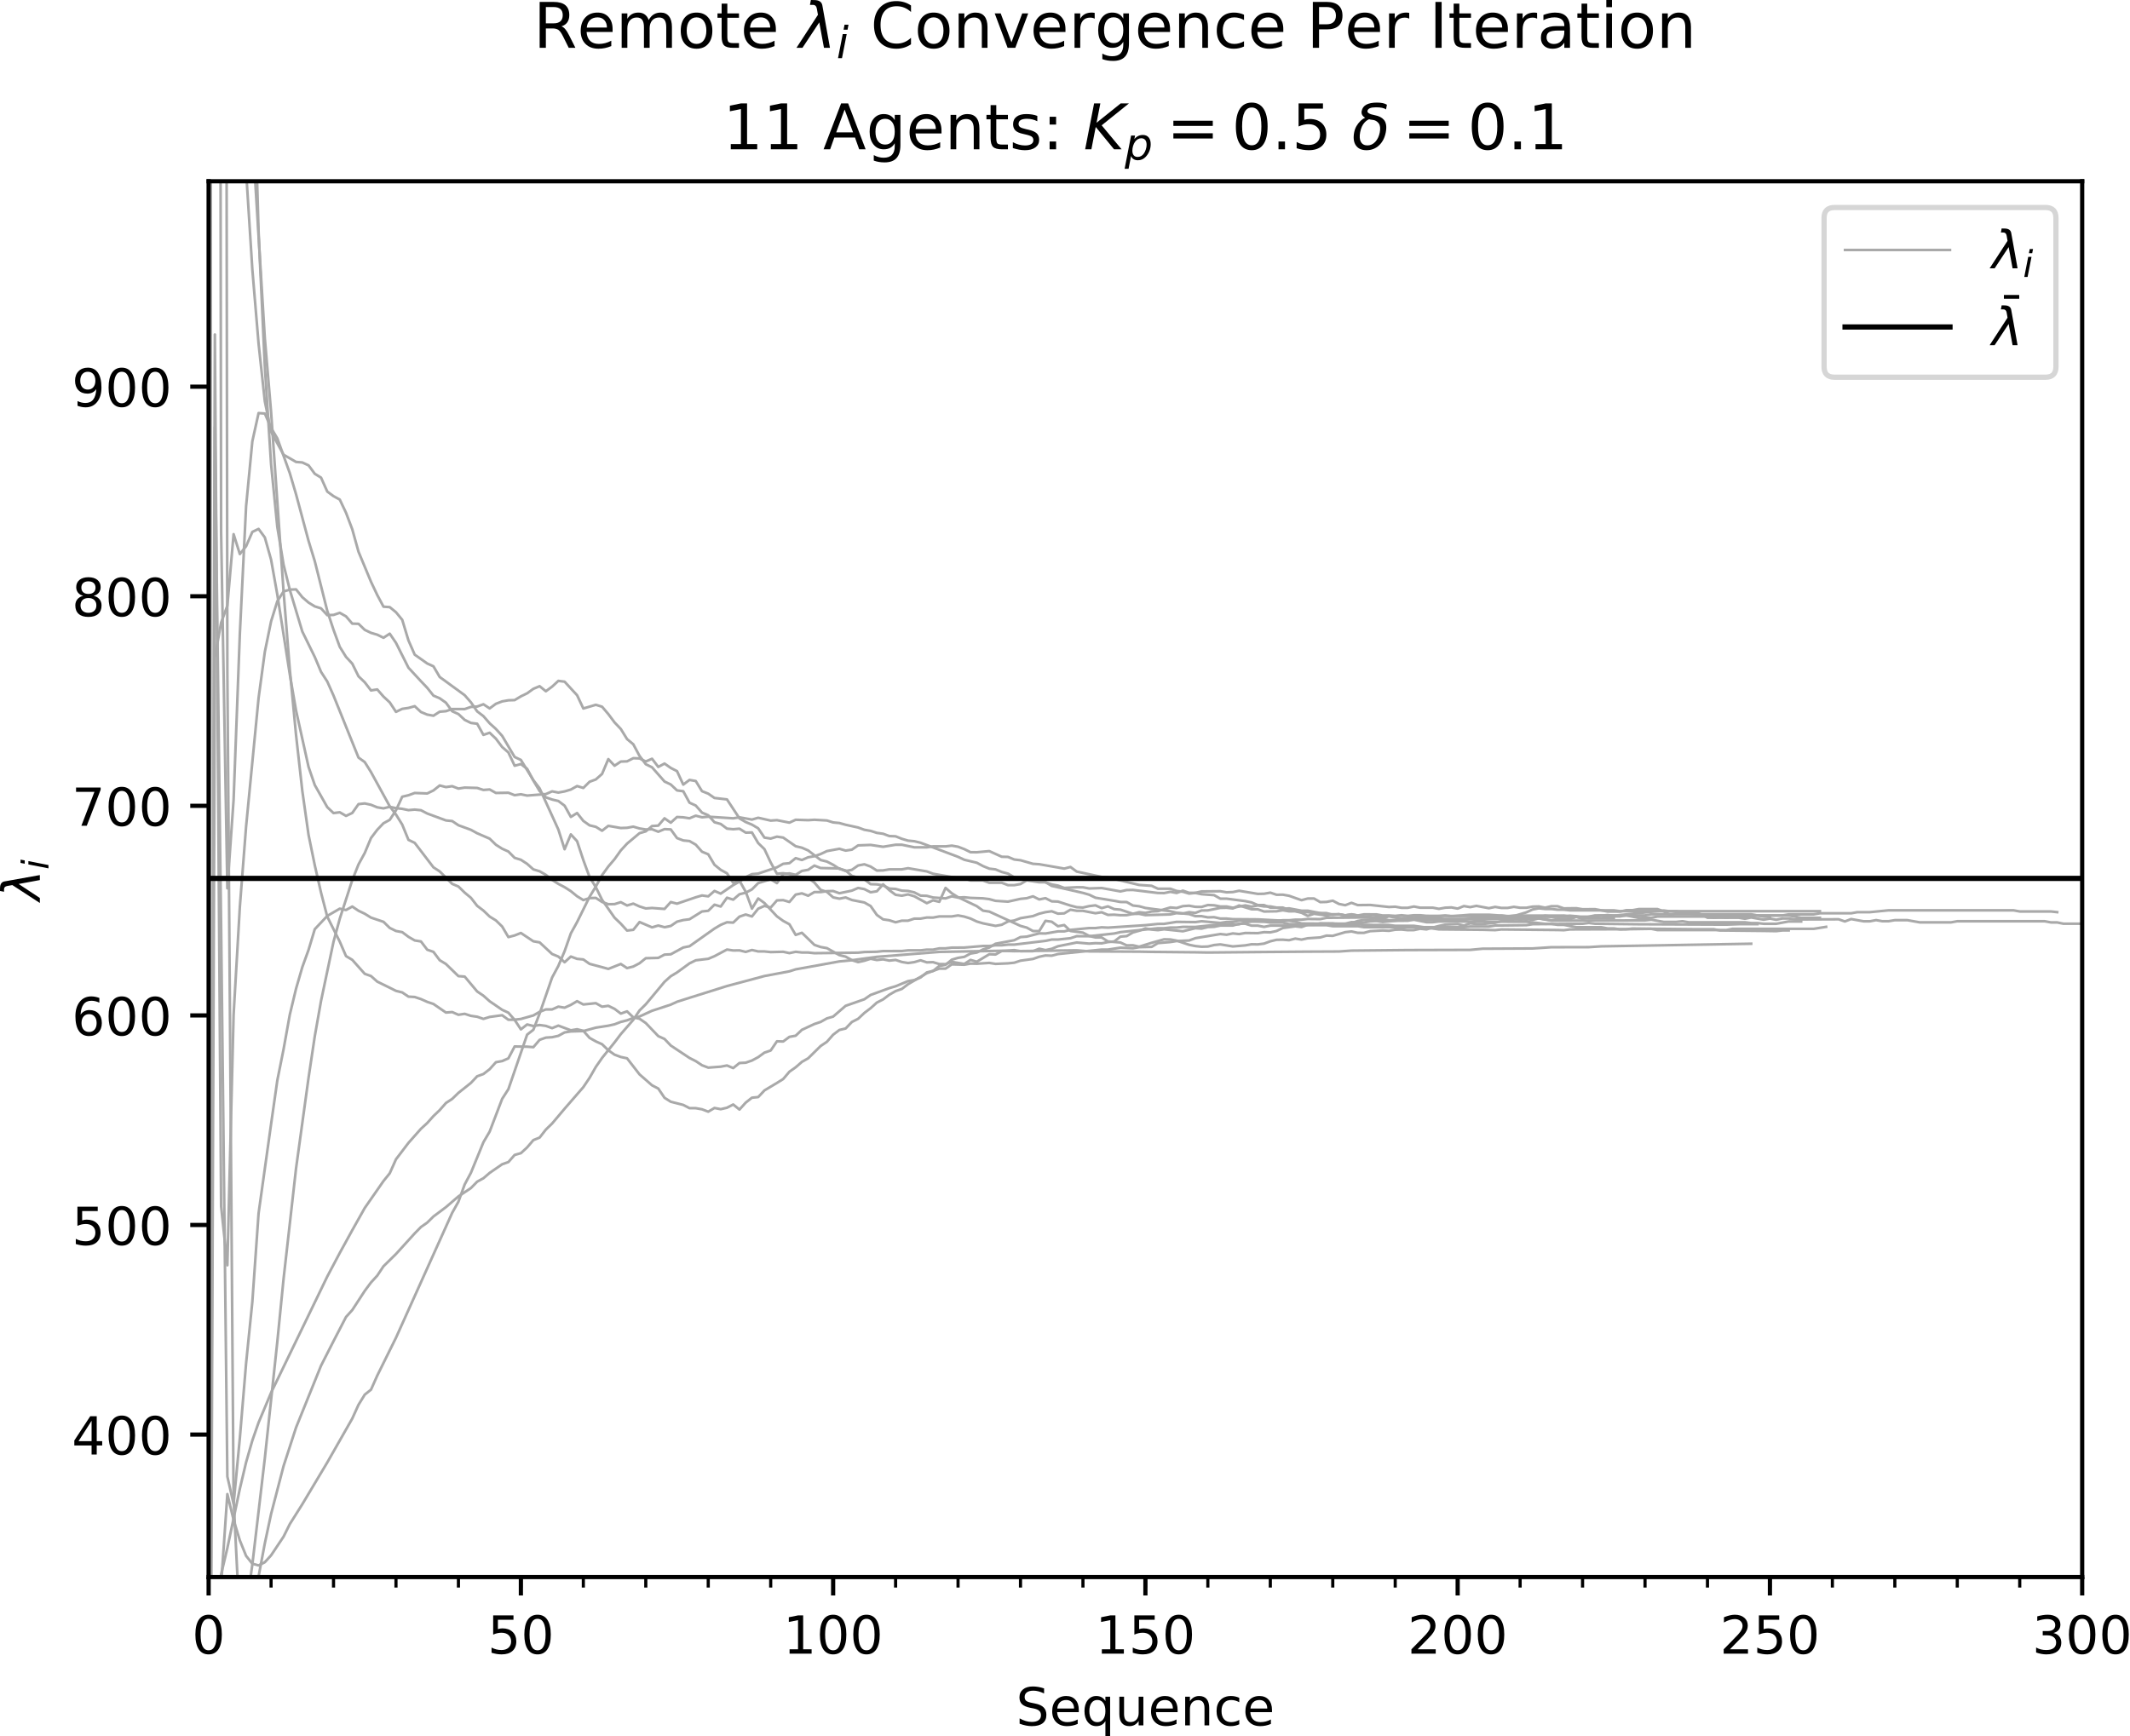 <?xml version="1.0" encoding="utf-8" standalone="no"?>
<!DOCTYPE svg PUBLIC "-//W3C//DTD SVG 1.1//EN"
  "http://www.w3.org/Graphics/SVG/1.1/DTD/svg11.dtd">
<!-- Created with matplotlib (http://matplotlib.org/) -->
<svg height="331pt" version="1.1" viewBox="0 0 406 331" width="406pt" xmlns="http://www.w3.org/2000/svg" xmlns:xlink="http://www.w3.org/1999/xlink">
 <defs>
  <style type="text/css">
*{stroke-linecap:butt;stroke-linejoin:round;}
  </style>
 </defs>
 <g id="figure_1">
  <g id="patch_1">
   <path d="M 0 331.028 
L 406.429 331.028 
L 406.429 0 
L 0 0 
z
" style="fill:#ffffff;"/>
  </g>
  <g id="axes_1">
   <g id="patch_2">
    <path d="M 39.766 300.672 
L 396.886 300.672 
L 396.886 34.56 
L 39.766 34.56 
z
" style="fill:#ffffff;"/>
   </g>
   <g id="matplotlib.axis_1">
    <g id="xtick_1">
     <g id="line2d_1">
      <defs>
       <path d="M 0 0 
L 0 3.5 
" id="md9f0ff9ac6" style="stroke:#000000;stroke-width:0.8;"/>
      </defs>
      <g>
       <use style="stroke:#000000;stroke-width:0.8;" x="39.766" xlink:href="#md9f0ff9ac6" y="300.672"/>
      </g>
     </g>
     <g id="text_1">
      <!-- 0 -->
      <defs>
       <path d="M 31.781 66.406 
Q 24.172 66.406 20.328 58.906 
Q 16.5 51.422 16.5 36.375 
Q 16.5 21.391 20.328 13.891 
Q 24.172 6.391 31.781 6.391 
Q 39.453 6.391 43.281 13.891 
Q 47.125 21.391 47.125 36.375 
Q 47.125 51.422 43.281 58.906 
Q 39.453 66.406 31.781 66.406 
z
M 31.781 74.219 
Q 44.047 74.219 50.516 64.516 
Q 56.984 54.828 56.984 36.375 
Q 56.984 17.969 50.516 8.266 
Q 44.047 -1.422 31.781 -1.422 
Q 19.531 -1.422 13.062 8.266 
Q 6.594 17.969 6.594 36.375 
Q 6.594 54.828 13.062 64.516 
Q 19.531 74.219 31.781 74.219 
z
" id="DejaVuSans-30"/>
      </defs>
      <g transform="translate(36.584 315.27)scale(0.1 -0.1)">
       <use xlink:href="#DejaVuSans-30"/>
      </g>
     </g>
    </g>
    <g id="xtick_2">
     <g id="line2d_2">
      <g>
       <use style="stroke:#000000;stroke-width:0.8;" x="99.286" xlink:href="#md9f0ff9ac6" y="300.672"/>
      </g>
     </g>
     <g id="text_2">
      <!-- 50 -->
      <defs>
       <path d="M 10.797 72.906 
L 49.516 72.906 
L 49.516 64.594 
L 19.828 64.594 
L 19.828 46.734 
Q 21.969 47.469 24.109 47.828 
Q 26.266 48.188 28.422 48.188 
Q 40.625 48.188 47.75 41.5 
Q 54.891 34.812 54.891 23.391 
Q 54.891 11.625 47.562 5.094 
Q 40.234 -1.422 26.906 -1.422 
Q 22.312 -1.422 17.547 -0.641 
Q 12.797 0.141 7.719 1.703 
L 7.719 11.625 
Q 12.109 9.234 16.797 8.062 
Q 21.484 6.891 26.703 6.891 
Q 35.156 6.891 40.078 11.328 
Q 45.016 15.766 45.016 23.391 
Q 45.016 31 40.078 35.438 
Q 35.156 39.891 26.703 39.891 
Q 22.75 39.891 18.812 39.016 
Q 14.891 38.141 10.797 36.281 
z
" id="DejaVuSans-35"/>
      </defs>
      <g transform="translate(92.923 315.27)scale(0.1 -0.1)">
       <use xlink:href="#DejaVuSans-35"/>
       <use x="63.623" xlink:href="#DejaVuSans-30"/>
      </g>
     </g>
    </g>
    <g id="xtick_3">
     <g id="line2d_3">
      <g>
       <use style="stroke:#000000;stroke-width:0.8;" x="158.806" xlink:href="#md9f0ff9ac6" y="300.672"/>
      </g>
     </g>
     <g id="text_3">
      <!-- 100 -->
      <defs>
       <path d="M 12.406 8.297 
L 28.516 8.297 
L 28.516 63.922 
L 10.984 60.406 
L 10.984 69.391 
L 28.422 72.906 
L 38.281 72.906 
L 38.281 8.297 
L 54.391 8.297 
L 54.391 0 
L 12.406 0 
z
" id="DejaVuSans-31"/>
      </defs>
      <g transform="translate(149.262 315.27)scale(0.1 -0.1)">
       <use xlink:href="#DejaVuSans-31"/>
       <use x="63.623" xlink:href="#DejaVuSans-30"/>
       <use x="127.246" xlink:href="#DejaVuSans-30"/>
      </g>
     </g>
    </g>
    <g id="xtick_4">
     <g id="line2d_4">
      <g>
       <use style="stroke:#000000;stroke-width:0.8;" x="218.326" xlink:href="#md9f0ff9ac6" y="300.672"/>
      </g>
     </g>
     <g id="text_4">
      <!-- 150 -->
      <g transform="translate(208.782 315.27)scale(0.1 -0.1)">
       <use xlink:href="#DejaVuSans-31"/>
       <use x="63.623" xlink:href="#DejaVuSans-35"/>
       <use x="127.246" xlink:href="#DejaVuSans-30"/>
      </g>
     </g>
    </g>
    <g id="xtick_5">
     <g id="line2d_5">
      <g>
       <use style="stroke:#000000;stroke-width:0.8;" x="277.846" xlink:href="#md9f0ff9ac6" y="300.672"/>
      </g>
     </g>
     <g id="text_5">
      <!-- 200 -->
      <defs>
       <path d="M 19.188 8.297 
L 53.609 8.297 
L 53.609 0 
L 7.328 0 
L 7.328 8.297 
Q 12.938 14.109 22.625 23.891 
Q 32.328 33.688 34.812 36.531 
Q 39.547 41.844 41.422 45.531 
Q 43.312 49.219 43.312 52.781 
Q 43.312 58.594 39.234 62.25 
Q 35.156 65.922 28.609 65.922 
Q 23.969 65.922 18.812 64.312 
Q 13.672 62.703 7.812 59.422 
L 7.812 69.391 
Q 13.766 71.781 18.938 73 
Q 24.125 74.219 28.422 74.219 
Q 39.75 74.219 46.484 68.547 
Q 53.219 62.891 53.219 53.422 
Q 53.219 48.922 51.531 44.891 
Q 49.859 40.875 45.406 35.406 
Q 44.188 33.984 37.641 27.219 
Q 31.109 20.453 19.188 8.297 
z
" id="DejaVuSans-32"/>
      </defs>
      <g transform="translate(268.302 315.27)scale(0.1 -0.1)">
       <use xlink:href="#DejaVuSans-32"/>
       <use x="63.623" xlink:href="#DejaVuSans-30"/>
       <use x="127.246" xlink:href="#DejaVuSans-30"/>
      </g>
     </g>
    </g>
    <g id="xtick_6">
     <g id="line2d_6">
      <g>
       <use style="stroke:#000000;stroke-width:0.8;" x="337.366" xlink:href="#md9f0ff9ac6" y="300.672"/>
      </g>
     </g>
     <g id="text_6">
      <!-- 250 -->
      <g transform="translate(327.822 315.27)scale(0.1 -0.1)">
       <use xlink:href="#DejaVuSans-32"/>
       <use x="63.623" xlink:href="#DejaVuSans-35"/>
       <use x="127.246" xlink:href="#DejaVuSans-30"/>
      </g>
     </g>
    </g>
    <g id="xtick_7">
     <g id="line2d_7">
      <g>
       <use style="stroke:#000000;stroke-width:0.8;" x="396.886" xlink:href="#md9f0ff9ac6" y="300.672"/>
      </g>
     </g>
     <g id="text_7">
      <!-- 300 -->
      <defs>
       <path d="M 40.578 39.312 
Q 47.656 37.797 51.625 33 
Q 55.609 28.219 55.609 21.188 
Q 55.609 10.406 48.188 4.484 
Q 40.766 -1.422 27.094 -1.422 
Q 22.516 -1.422 17.656 -0.516 
Q 12.797 0.391 7.625 2.203 
L 7.625 11.719 
Q 11.719 9.328 16.594 8.109 
Q 21.484 6.891 26.812 6.891 
Q 36.078 6.891 40.938 10.547 
Q 45.797 14.203 45.797 21.188 
Q 45.797 27.641 41.281 31.266 
Q 36.766 34.906 28.719 34.906 
L 20.219 34.906 
L 20.219 43.016 
L 29.109 43.016 
Q 36.375 43.016 40.234 45.922 
Q 44.094 48.828 44.094 54.297 
Q 44.094 59.906 40.109 62.906 
Q 36.141 65.922 28.719 65.922 
Q 24.656 65.922 20.016 65.031 
Q 15.375 64.156 9.812 62.312 
L 9.812 71.094 
Q 15.438 72.656 20.344 73.438 
Q 25.25 74.219 29.594 74.219 
Q 40.828 74.219 47.359 69.109 
Q 53.906 64.016 53.906 55.328 
Q 53.906 49.266 50.438 45.094 
Q 46.969 40.922 40.578 39.312 
z
" id="DejaVuSans-33"/>
      </defs>
      <g transform="translate(387.342 315.27)scale(0.1 -0.1)">
       <use xlink:href="#DejaVuSans-33"/>
       <use x="63.623" xlink:href="#DejaVuSans-30"/>
       <use x="127.246" xlink:href="#DejaVuSans-30"/>
      </g>
     </g>
    </g>
    <g id="xtick_8">
     <g id="line2d_8">
      <defs>
       <path d="M 0 0 
L 0 2 
" id="m6e1b3f6485" style="stroke:#000000;stroke-width:0.6;"/>
      </defs>
      <g>
       <use style="stroke:#000000;stroke-width:0.6;" x="39.766" xlink:href="#m6e1b3f6485" y="300.672"/>
      </g>
     </g>
    </g>
    <g id="xtick_9">
     <g id="line2d_9">
      <g>
       <use style="stroke:#000000;stroke-width:0.6;" x="51.67" xlink:href="#m6e1b3f6485" y="300.672"/>
      </g>
     </g>
    </g>
    <g id="xtick_10">
     <g id="line2d_10">
      <g>
       <use style="stroke:#000000;stroke-width:0.6;" x="63.574" xlink:href="#m6e1b3f6485" y="300.672"/>
      </g>
     </g>
    </g>
    <g id="xtick_11">
     <g id="line2d_11">
      <g>
       <use style="stroke:#000000;stroke-width:0.6;" x="75.478" xlink:href="#m6e1b3f6485" y="300.672"/>
      </g>
     </g>
    </g>
    <g id="xtick_12">
     <g id="line2d_12">
      <g>
       <use style="stroke:#000000;stroke-width:0.6;" x="87.382" xlink:href="#m6e1b3f6485" y="300.672"/>
      </g>
     </g>
    </g>
    <g id="xtick_13">
     <g id="line2d_13">
      <g>
       <use style="stroke:#000000;stroke-width:0.6;" x="99.286" xlink:href="#m6e1b3f6485" y="300.672"/>
      </g>
     </g>
    </g>
    <g id="xtick_14">
     <g id="line2d_14">
      <g>
       <use style="stroke:#000000;stroke-width:0.6;" x="111.19" xlink:href="#m6e1b3f6485" y="300.672"/>
      </g>
     </g>
    </g>
    <g id="xtick_15">
     <g id="line2d_15">
      <g>
       <use style="stroke:#000000;stroke-width:0.6;" x="123.094" xlink:href="#m6e1b3f6485" y="300.672"/>
      </g>
     </g>
    </g>
    <g id="xtick_16">
     <g id="line2d_16">
      <g>
       <use style="stroke:#000000;stroke-width:0.6;" x="134.998" xlink:href="#m6e1b3f6485" y="300.672"/>
      </g>
     </g>
    </g>
    <g id="xtick_17">
     <g id="line2d_17">
      <g>
       <use style="stroke:#000000;stroke-width:0.6;" x="146.902" xlink:href="#m6e1b3f6485" y="300.672"/>
      </g>
     </g>
    </g>
    <g id="xtick_18">
     <g id="line2d_18">
      <g>
       <use style="stroke:#000000;stroke-width:0.6;" x="158.806" xlink:href="#m6e1b3f6485" y="300.672"/>
      </g>
     </g>
    </g>
    <g id="xtick_19">
     <g id="line2d_19">
      <g>
       <use style="stroke:#000000;stroke-width:0.6;" x="170.71" xlink:href="#m6e1b3f6485" y="300.672"/>
      </g>
     </g>
    </g>
    <g id="xtick_20">
     <g id="line2d_20">
      <g>
       <use style="stroke:#000000;stroke-width:0.6;" x="182.614" xlink:href="#m6e1b3f6485" y="300.672"/>
      </g>
     </g>
    </g>
    <g id="xtick_21">
     <g id="line2d_21">
      <g>
       <use style="stroke:#000000;stroke-width:0.6;" x="194.518" xlink:href="#m6e1b3f6485" y="300.672"/>
      </g>
     </g>
    </g>
    <g id="xtick_22">
     <g id="line2d_22">
      <g>
       <use style="stroke:#000000;stroke-width:0.6;" x="206.422" xlink:href="#m6e1b3f6485" y="300.672"/>
      </g>
     </g>
    </g>
    <g id="xtick_23">
     <g id="line2d_23">
      <g>
       <use style="stroke:#000000;stroke-width:0.6;" x="218.326" xlink:href="#m6e1b3f6485" y="300.672"/>
      </g>
     </g>
    </g>
    <g id="xtick_24">
     <g id="line2d_24">
      <g>
       <use style="stroke:#000000;stroke-width:0.6;" x="230.23" xlink:href="#m6e1b3f6485" y="300.672"/>
      </g>
     </g>
    </g>
    <g id="xtick_25">
     <g id="line2d_25">
      <g>
       <use style="stroke:#000000;stroke-width:0.6;" x="242.134" xlink:href="#m6e1b3f6485" y="300.672"/>
      </g>
     </g>
    </g>
    <g id="xtick_26">
     <g id="line2d_26">
      <g>
       <use style="stroke:#000000;stroke-width:0.6;" x="254.038" xlink:href="#m6e1b3f6485" y="300.672"/>
      </g>
     </g>
    </g>
    <g id="xtick_27">
     <g id="line2d_27">
      <g>
       <use style="stroke:#000000;stroke-width:0.6;" x="265.942" xlink:href="#m6e1b3f6485" y="300.672"/>
      </g>
     </g>
    </g>
    <g id="xtick_28">
     <g id="line2d_28">
      <g>
       <use style="stroke:#000000;stroke-width:0.6;" x="277.846" xlink:href="#m6e1b3f6485" y="300.672"/>
      </g>
     </g>
    </g>
    <g id="xtick_29">
     <g id="line2d_29">
      <g>
       <use style="stroke:#000000;stroke-width:0.6;" x="289.75" xlink:href="#m6e1b3f6485" y="300.672"/>
      </g>
     </g>
    </g>
    <g id="xtick_30">
     <g id="line2d_30">
      <g>
       <use style="stroke:#000000;stroke-width:0.6;" x="301.654" xlink:href="#m6e1b3f6485" y="300.672"/>
      </g>
     </g>
    </g>
    <g id="xtick_31">
     <g id="line2d_31">
      <g>
       <use style="stroke:#000000;stroke-width:0.6;" x="313.558" xlink:href="#m6e1b3f6485" y="300.672"/>
      </g>
     </g>
    </g>
    <g id="xtick_32">
     <g id="line2d_32">
      <g>
       <use style="stroke:#000000;stroke-width:0.6;" x="325.462" xlink:href="#m6e1b3f6485" y="300.672"/>
      </g>
     </g>
    </g>
    <g id="xtick_33">
     <g id="line2d_33">
      <g>
       <use style="stroke:#000000;stroke-width:0.6;" x="337.366" xlink:href="#m6e1b3f6485" y="300.672"/>
      </g>
     </g>
    </g>
    <g id="xtick_34">
     <g id="line2d_34">
      <g>
       <use style="stroke:#000000;stroke-width:0.6;" x="349.27" xlink:href="#m6e1b3f6485" y="300.672"/>
      </g>
     </g>
    </g>
    <g id="xtick_35">
     <g id="line2d_35">
      <g>
       <use style="stroke:#000000;stroke-width:0.6;" x="361.174" xlink:href="#m6e1b3f6485" y="300.672"/>
      </g>
     </g>
    </g>
    <g id="xtick_36">
     <g id="line2d_36">
      <g>
       <use style="stroke:#000000;stroke-width:0.6;" x="373.078" xlink:href="#m6e1b3f6485" y="300.672"/>
      </g>
     </g>
    </g>
    <g id="xtick_37">
     <g id="line2d_37">
      <g>
       <use style="stroke:#000000;stroke-width:0.6;" x="384.982" xlink:href="#m6e1b3f6485" y="300.672"/>
      </g>
     </g>
    </g>
    <g id="xtick_38">
     <g id="line2d_38">
      <g>
       <use style="stroke:#000000;stroke-width:0.6;" x="396.886" xlink:href="#m6e1b3f6485" y="300.672"/>
      </g>
     </g>
    </g>
    <g id="text_8">
     <!-- Sequence -->
     <defs>
      <path d="M 53.516 70.516 
L 53.516 60.891 
Q 47.906 63.578 42.922 64.891 
Q 37.938 66.219 33.297 66.219 
Q 25.25 66.219 20.875 63.094 
Q 16.5 59.969 16.5 54.203 
Q 16.5 49.359 19.406 46.891 
Q 22.312 44.438 30.422 42.922 
L 36.375 41.703 
Q 47.406 39.594 52.656 34.297 
Q 57.906 29 57.906 20.125 
Q 57.906 9.516 50.797 4.047 
Q 43.703 -1.422 29.984 -1.422 
Q 24.812 -1.422 18.969 -0.25 
Q 13.141 0.922 6.891 3.219 
L 6.891 13.375 
Q 12.891 10.016 18.656 8.297 
Q 24.422 6.594 29.984 6.594 
Q 38.422 6.594 43.016 9.906 
Q 47.609 13.234 47.609 19.391 
Q 47.609 24.75 44.312 27.781 
Q 41.016 30.812 33.5 32.328 
L 27.484 33.5 
Q 16.453 35.688 11.516 40.375 
Q 6.594 45.062 6.594 53.422 
Q 6.594 63.094 13.406 68.656 
Q 20.219 74.219 32.172 74.219 
Q 37.312 74.219 42.625 73.281 
Q 47.953 72.359 53.516 70.516 
z
" id="DejaVuSans-53"/>
      <path d="M 56.203 29.594 
L 56.203 25.203 
L 14.891 25.203 
Q 15.484 15.922 20.484 11.062 
Q 25.484 6.203 34.422 6.203 
Q 39.594 6.203 44.453 7.469 
Q 49.312 8.734 54.109 11.281 
L 54.109 2.781 
Q 49.266 0.734 44.188 -0.344 
Q 39.109 -1.422 33.891 -1.422 
Q 20.797 -1.422 13.156 6.188 
Q 5.516 13.812 5.516 26.812 
Q 5.516 40.234 12.766 48.109 
Q 20.016 56 32.328 56 
Q 43.359 56 49.781 48.891 
Q 56.203 41.797 56.203 29.594 
z
M 47.219 32.234 
Q 47.125 39.594 43.094 43.984 
Q 39.062 48.391 32.422 48.391 
Q 24.906 48.391 20.391 44.141 
Q 15.875 39.891 15.188 32.172 
z
" id="DejaVuSans-65"/>
      <path d="M 14.797 27.297 
Q 14.797 17.391 18.875 11.75 
Q 22.953 6.109 30.078 6.109 
Q 37.203 6.109 41.297 11.75 
Q 45.406 17.391 45.406 27.297 
Q 45.406 37.203 41.297 42.844 
Q 37.203 48.484 30.078 48.484 
Q 22.953 48.484 18.875 42.844 
Q 14.797 37.203 14.797 27.297 
z
M 45.406 8.203 
Q 42.578 3.328 38.25 0.953 
Q 33.938 -1.422 27.875 -1.422 
Q 17.969 -1.422 11.734 6.484 
Q 5.516 14.406 5.516 27.297 
Q 5.516 40.188 11.734 48.094 
Q 17.969 56 27.875 56 
Q 33.938 56 38.25 53.625 
Q 42.578 51.266 45.406 46.391 
L 45.406 54.688 
L 54.391 54.688 
L 54.391 -20.797 
L 45.406 -20.797 
z
" id="DejaVuSans-71"/>
      <path d="M 8.5 21.578 
L 8.5 54.688 
L 17.484 54.688 
L 17.484 21.922 
Q 17.484 14.156 20.5 10.266 
Q 23.531 6.391 29.594 6.391 
Q 36.859 6.391 41.078 11.031 
Q 45.312 15.672 45.312 23.688 
L 45.312 54.688 
L 54.297 54.688 
L 54.297 0 
L 45.312 0 
L 45.312 8.406 
Q 42.047 3.422 37.719 1 
Q 33.406 -1.422 27.688 -1.422 
Q 18.266 -1.422 13.375 4.438 
Q 8.5 10.297 8.5 21.578 
z
M 31.109 56 
z
" id="DejaVuSans-75"/>
      <path d="M 54.891 33.016 
L 54.891 0 
L 45.906 0 
L 45.906 32.719 
Q 45.906 40.484 42.875 44.328 
Q 39.844 48.188 33.797 48.188 
Q 26.516 48.188 22.312 43.547 
Q 18.109 38.922 18.109 30.906 
L 18.109 0 
L 9.078 0 
L 9.078 54.688 
L 18.109 54.688 
L 18.109 46.188 
Q 21.344 51.125 25.703 53.562 
Q 30.078 56 35.797 56 
Q 45.219 56 50.047 50.172 
Q 54.891 44.344 54.891 33.016 
z
" id="DejaVuSans-6e"/>
      <path d="M 48.781 52.594 
L 48.781 44.188 
Q 44.969 46.297 41.141 47.344 
Q 37.312 48.391 33.406 48.391 
Q 24.656 48.391 19.812 42.844 
Q 14.984 37.312 14.984 27.297 
Q 14.984 17.281 19.812 11.734 
Q 24.656 6.203 33.406 6.203 
Q 37.312 6.203 41.141 7.25 
Q 44.969 8.297 48.781 10.406 
L 48.781 2.094 
Q 45.016 0.344 40.984 -0.531 
Q 36.969 -1.422 32.422 -1.422 
Q 20.062 -1.422 12.781 6.344 
Q 5.516 14.109 5.516 27.297 
Q 5.516 40.672 12.859 48.328 
Q 20.219 56 33.016 56 
Q 37.156 56 41.109 55.141 
Q 45.062 54.297 48.781 52.594 
z
" id="DejaVuSans-63"/>
     </defs>
     <g transform="translate(193.661 328.949)scale(0.1 -0.1)">
      <use xlink:href="#DejaVuSans-53"/>
      <use x="63.477" xlink:href="#DejaVuSans-65"/>
      <use x="125" xlink:href="#DejaVuSans-71"/>
      <use x="188.477" xlink:href="#DejaVuSans-75"/>
      <use x="251.855" xlink:href="#DejaVuSans-65"/>
      <use x="313.379" xlink:href="#DejaVuSans-6e"/>
      <use x="376.758" xlink:href="#DejaVuSans-63"/>
      <use x="431.738" xlink:href="#DejaVuSans-65"/>
     </g>
    </g>
   </g>
   <g id="matplotlib.axis_2">
    <g id="ytick_1">
     <g id="line2d_39">
      <defs>
       <path d="M 0 0 
L -3.5 0 
" id="mf468e69267" style="stroke:#000000;stroke-width:0.8;"/>
      </defs>
      <g>
       <use style="stroke:#000000;stroke-width:0.8;" x="39.766" xlink:href="#mf468e69267" y="273.501"/>
      </g>
     </g>
     <g id="text_9">
      <!-- 400 -->
      <defs>
       <path d="M 37.797 64.312 
L 12.891 25.391 
L 37.797 25.391 
z
M 35.203 72.906 
L 47.609 72.906 
L 47.609 25.391 
L 58.016 25.391 
L 58.016 17.188 
L 47.609 17.188 
L 47.609 0 
L 37.797 0 
L 37.797 17.188 
L 4.891 17.188 
L 4.891 26.703 
z
" id="DejaVuSans-34"/>
      </defs>
      <g transform="translate(13.678 277.301)scale(0.1 -0.1)">
       <use xlink:href="#DejaVuSans-34"/>
       <use x="63.623" xlink:href="#DejaVuSans-30"/>
       <use x="127.246" xlink:href="#DejaVuSans-30"/>
      </g>
     </g>
    </g>
    <g id="ytick_2">
     <g id="line2d_40">
      <g>
       <use style="stroke:#000000;stroke-width:0.8;" x="39.766" xlink:href="#mf468e69267" y="233.545"/>
      </g>
     </g>
     <g id="text_10">
      <!-- 500 -->
      <g transform="translate(13.678 237.344)scale(0.1 -0.1)">
       <use xlink:href="#DejaVuSans-35"/>
       <use x="63.623" xlink:href="#DejaVuSans-30"/>
       <use x="127.246" xlink:href="#DejaVuSans-30"/>
      </g>
     </g>
    </g>
    <g id="ytick_3">
     <g id="line2d_41">
      <g>
       <use style="stroke:#000000;stroke-width:0.8;" x="39.766" xlink:href="#mf468e69267" y="193.588"/>
      </g>
     </g>
     <g id="text_11">
      <!-- 600 -->
      <defs>
       <path d="M 33.016 40.375 
Q 26.375 40.375 22.484 35.828 
Q 18.609 31.297 18.609 23.391 
Q 18.609 15.531 22.484 10.953 
Q 26.375 6.391 33.016 6.391 
Q 39.656 6.391 43.531 10.953 
Q 47.406 15.531 47.406 23.391 
Q 47.406 31.297 43.531 35.828 
Q 39.656 40.375 33.016 40.375 
z
M 52.594 71.297 
L 52.594 62.312 
Q 48.875 64.062 45.094 64.984 
Q 41.312 65.922 37.594 65.922 
Q 27.828 65.922 22.672 59.328 
Q 17.531 52.734 16.797 39.406 
Q 19.672 43.656 24.016 45.922 
Q 28.375 48.188 33.594 48.188 
Q 44.578 48.188 50.953 41.516 
Q 57.328 34.859 57.328 23.391 
Q 57.328 12.156 50.688 5.359 
Q 44.047 -1.422 33.016 -1.422 
Q 20.359 -1.422 13.672 8.266 
Q 6.984 17.969 6.984 36.375 
Q 6.984 53.656 15.188 63.938 
Q 23.391 74.219 37.203 74.219 
Q 40.922 74.219 44.703 73.484 
Q 48.484 72.75 52.594 71.297 
z
" id="DejaVuSans-36"/>
      </defs>
      <g transform="translate(13.678 197.387)scale(0.1 -0.1)">
       <use xlink:href="#DejaVuSans-36"/>
       <use x="63.623" xlink:href="#DejaVuSans-30"/>
       <use x="127.246" xlink:href="#DejaVuSans-30"/>
      </g>
     </g>
    </g>
    <g id="ytick_4">
     <g id="line2d_42">
      <g>
       <use style="stroke:#000000;stroke-width:0.8;" x="39.766" xlink:href="#mf468e69267" y="153.631"/>
      </g>
     </g>
     <g id="text_12">
      <!-- 700 -->
      <defs>
       <path d="M 8.203 72.906 
L 55.078 72.906 
L 55.078 68.703 
L 28.609 0 
L 18.312 0 
L 43.219 64.594 
L 8.203 64.594 
z
" id="DejaVuSans-37"/>
      </defs>
      <g transform="translate(13.678 157.43)scale(0.1 -0.1)">
       <use xlink:href="#DejaVuSans-37"/>
       <use x="63.623" xlink:href="#DejaVuSans-30"/>
       <use x="127.246" xlink:href="#DejaVuSans-30"/>
      </g>
     </g>
    </g>
    <g id="ytick_5">
     <g id="line2d_43">
      <g>
       <use style="stroke:#000000;stroke-width:0.8;" x="39.766" xlink:href="#mf468e69267" y="113.674"/>
      </g>
     </g>
     <g id="text_13">
      <!-- 800 -->
      <defs>
       <path d="M 31.781 34.625 
Q 24.75 34.625 20.719 30.859 
Q 16.703 27.094 16.703 20.516 
Q 16.703 13.922 20.719 10.156 
Q 24.75 6.391 31.781 6.391 
Q 38.812 6.391 42.859 10.172 
Q 46.922 13.969 46.922 20.516 
Q 46.922 27.094 42.891 30.859 
Q 38.875 34.625 31.781 34.625 
z
M 21.922 38.812 
Q 15.578 40.375 12.031 44.719 
Q 8.5 49.078 8.5 55.328 
Q 8.5 64.062 14.719 69.141 
Q 20.953 74.219 31.781 74.219 
Q 42.672 74.219 48.875 69.141 
Q 55.078 64.062 55.078 55.328 
Q 55.078 49.078 51.531 44.719 
Q 48 40.375 41.703 38.812 
Q 48.828 37.156 52.797 32.312 
Q 56.781 27.484 56.781 20.516 
Q 56.781 9.906 50.312 4.234 
Q 43.844 -1.422 31.781 -1.422 
Q 19.734 -1.422 13.25 4.234 
Q 6.781 9.906 6.781 20.516 
Q 6.781 27.484 10.781 32.312 
Q 14.797 37.156 21.922 38.812 
z
M 18.312 54.391 
Q 18.312 48.734 21.844 45.562 
Q 25.391 42.391 31.781 42.391 
Q 38.141 42.391 41.719 45.562 
Q 45.312 48.734 45.312 54.391 
Q 45.312 60.062 41.719 63.234 
Q 38.141 66.406 31.781 66.406 
Q 25.391 66.406 21.844 63.234 
Q 18.312 60.062 18.312 54.391 
z
" id="DejaVuSans-38"/>
      </defs>
      <g transform="translate(13.678 117.474)scale(0.1 -0.1)">
       <use xlink:href="#DejaVuSans-38"/>
       <use x="63.623" xlink:href="#DejaVuSans-30"/>
       <use x="127.246" xlink:href="#DejaVuSans-30"/>
      </g>
     </g>
    </g>
    <g id="ytick_6">
     <g id="line2d_44">
      <g>
       <use style="stroke:#000000;stroke-width:0.8;" x="39.766" xlink:href="#mf468e69267" y="73.718"/>
      </g>
     </g>
     <g id="text_14">
      <!-- 900 -->
      <defs>
       <path d="M 10.984 1.516 
L 10.984 10.5 
Q 14.703 8.734 18.5 7.812 
Q 22.312 6.891 25.984 6.891 
Q 35.75 6.891 40.891 13.453 
Q 46.047 20.016 46.781 33.406 
Q 43.953 29.203 39.594 26.953 
Q 35.25 24.703 29.984 24.703 
Q 19.047 24.703 12.672 31.312 
Q 6.297 37.938 6.297 49.422 
Q 6.297 60.641 12.938 67.422 
Q 19.578 74.219 30.609 74.219 
Q 43.266 74.219 49.922 64.516 
Q 56.594 54.828 56.594 36.375 
Q 56.594 19.141 48.406 8.859 
Q 40.234 -1.422 26.422 -1.422 
Q 22.703 -1.422 18.891 -0.688 
Q 15.094 0.047 10.984 1.516 
z
M 30.609 32.422 
Q 37.25 32.422 41.125 36.953 
Q 45.016 41.5 45.016 49.422 
Q 45.016 57.281 41.125 61.844 
Q 37.25 66.406 30.609 66.406 
Q 23.969 66.406 20.094 61.844 
Q 16.219 57.281 16.219 49.422 
Q 16.219 41.5 20.094 36.953 
Q 23.969 32.422 30.609 32.422 
z
" id="DejaVuSans-39"/>
      </defs>
      <g transform="translate(13.678 77.517)scale(0.1 -0.1)">
       <use xlink:href="#DejaVuSans-39"/>
       <use x="63.623" xlink:href="#DejaVuSans-30"/>
       <use x="127.246" xlink:href="#DejaVuSans-30"/>
      </g>
     </g>
    </g>
    <g id="text_15">
     <!-- $\lambda_i$ -->
     <defs>
      <path d="M 36.719 67.438 
L 48.828 0 
L 39.312 0 
L 31.844 40.438 
L 5.125 0 
L -4.391 0 
L 29.734 52.438 
L 28.031 62.109 
Q 26.953 68.266 21.734 68.266 
L 17.047 68.266 
L 18.5 75.984 
L 24.219 75.875 
Q 35.203 75.734 36.719 67.438 
z
" id="DejaVuSans-Oblique-3bb"/>
      <path d="M 18.312 75.984 
L 27.297 75.984 
L 25.094 64.594 
L 16.109 64.594 
z
M 14.203 54.688 
L 23.188 54.688 
L 12.5 0 
L 3.516 0 
z
" id="DejaVuSans-Oblique-69"/>
     </defs>
     <g transform="translate(7.598 171.716)rotate(-90)scale(0.1 -0.1)">
      <use transform="translate(0 0.016)" xlink:href="#DejaVuSans-Oblique-3bb"/>
      <use transform="translate(59.18 -16.391)scale(0.7)" xlink:href="#DejaVuSans-Oblique-69"/>
     </g>
    </g>
   </g>
   <g id="line2d_45">
    <path clip-path="url(#p277de92f5e)" d="M 40.108 332.028 
L 40.956 81.422 
L 42.146 176.593 
L 43.337 281.507 
L 44.527 286.723 
L 45.718 274.158 
L 46.908 259.916 
L 48.098 248.21 
L 49.289 231.314 
L 51.67 214.318 
L 52.86 205.979 
L 54.05 200.045 
L 55.241 193.437 
L 56.431 188.493 
L 57.622 184.387 
L 58.812 181.096 
L 60.002 177.149 
L 62.383 174.62 
L 64.764 173.239 
L 65.954 173.497 
L 67.145 172.834 
L 68.335 173.636 
L 69.526 174.206 
L 70.716 174.944 
L 73.097 175.744 
L 74.287 176.909 
L 75.478 177.493 
L 76.668 177.715 
L 77.858 178.606 
L 79.049 179.296 
L 80.239 179.489 
L 81.43 181.059 
L 82.62 181.475 
L 83.81 183.063 
L 85.001 183.789 
L 87.382 186.102 
L 88.572 186.187 
L 90.953 189.024 
L 92.143 189.83 
L 93.334 190.892 
L 95.714 192.523 
L 96.905 193.071 
L 98.095 194.442 
L 99.286 196.249 
L 100.476 195.317 
L 101.666 195.608 
L 102.857 195.423 
L 104.047 195.59 
L 105.238 196.016 
L 106.428 195.535 
L 108.809 196.431 
L 109.999 196.231 
L 111.19 196.527 
L 112.38 197.877 
L 113.57 198.546 
L 114.761 199.081 
L 115.951 200.239 
L 117.142 201.075 
L 118.332 201.517 
L 119.522 201.768 
L 121.903 204.835 
L 124.284 206.918 
L 125.474 207.535 
L 126.665 209.297 
L 127.855 210.047 
L 130.236 210.654 
L 131.426 211.272 
L 132.617 211.277 
L 133.807 211.487 
L 134.998 211.944 
L 136.188 211.236 
L 137.378 211.467 
L 138.569 211.191 
L 139.759 210.576 
L 140.95 211.537 
L 142.14 210.216 
L 143.33 209.278 
L 144.521 209.158 
L 145.711 207.89 
L 148.092 206.464 
L 149.282 205.723 
L 150.473 204.321 
L 151.663 203.482 
L 152.854 202.444 
L 154.044 201.768 
L 156.425 199.422 
L 157.615 198.624 
L 158.806 197.269 
L 159.996 196.365 
L 161.186 196.083 
L 162.377 194.842 
L 163.567 194.234 
L 164.758 193.118 
L 165.948 192.214 
L 167.138 191.144 
L 168.329 190.539 
L 169.519 189.643 
L 170.71 188.958 
L 171.9 188.54 
L 173.09 187.635 
L 176.662 185.54 
L 177.852 185.113 
L 179.042 184.16 
L 180.233 183.944 
L 181.423 182.966 
L 182.614 182.616 
L 183.804 182.429 
L 184.994 181.794 
L 186.185 181.605 
L 187.375 181.01 
L 188.566 180.645 
L 189.756 179.927 
L 193.327 179.257 
L 194.518 178.654 
L 195.708 178.569 
L 198.089 177.953 
L 199.279 177.976 
L 201.66 177.57 
L 202.85 177.57 
L 204.041 177.287 
L 207.612 176.937 
L 208.802 176.938 
L 209.993 176.799 
L 211.183 176.857 
L 218.326 176.389 
L 220.706 176.147 
L 221.897 176.134 
L 224.278 175.756 
L 227.849 175.8 
L 229.039 175.638 
L 232.61 175.957 
L 233.801 175.77 
L 234.991 175.793 
L 236.182 175.521 
L 240.943 175.69 
L 242.134 175.892 
L 244.514 175.892 
L 245.705 176.189 
L 246.895 176.189 
L 248.086 176.392 
L 252.847 176.388 
L 254.038 176.577 
L 258.799 176.577 
L 259.99 176.766 
L 279.036 176.773 
L 280.226 176.633 
L 283.798 176.645 
L 284.988 176.456 
L 290.94 176.386 
L 292.13 176.198 
L 301.654 176.119 
L 302.844 175.962 
L 304.034 176.114 
L 312.367 176.211 
L 329.033 176.284 
L 331.414 176.197 
L 334.985 176.197 
L 334.985 176.197 
" style="fill:none;stroke:#a9a9a9;stroke-linecap:square;stroke-width:0.5;"/>
   </g>
   <g id="line2d_46">
    <path clip-path="url(#p277de92f5e)" d="M 39.838 332.028 
L 40.075 -1 
M 48.005 -1 
L 48.098 3.302 
L 49.289 44.204 
L 50.479 69.867 
L 51.67 88.476 
L 52.86 100.469 
L 54.05 107.653 
L 55.241 112.459 
L 57.622 120.4 
L 60.002 125.258 
L 61.193 128.095 
L 62.383 129.94 
L 63.574 132.614 
L 68.335 144.438 
L 69.526 145.298 
L 70.716 147.198 
L 74.287 153.722 
L 75.478 155.293 
L 76.668 157.214 
L 77.858 160.12 
L 79.049 160.695 
L 82.62 165.363 
L 83.81 166.134 
L 86.191 168.512 
L 87.382 169.014 
L 88.572 170.176 
L 89.762 171.168 
L 90.953 172.698 
L 92.143 173.601 
L 93.334 174.745 
L 94.524 175.479 
L 95.714 176.637 
L 96.905 178.659 
L 98.095 178.345 
L 99.286 177.874 
L 101.666 179.46 
L 102.857 179.666 
L 105.238 181.883 
L 106.428 182.373 
L 107.618 183.452 
L 108.809 182.367 
L 109.999 182.808 
L 111.19 182.924 
L 112.38 183.763 
L 114.761 184.393 
L 115.951 184.725 
L 118.332 183.783 
L 119.522 184.571 
L 120.713 184.269 
L 121.903 183.644 
L 123.094 182.684 
L 125.474 182.625 
L 126.665 181.997 
L 127.855 181.939 
L 130.236 180.641 
L 131.426 180.404 
L 136.188 177.035 
L 137.378 176.326 
L 138.569 175.832 
L 139.759 175.898 
L 140.95 174.757 
L 142.14 174.351 
L 143.33 174.725 
L 144.521 173.242 
L 145.711 172.717 
L 146.902 173.026 
L 148.092 171.659 
L 149.282 171.615 
L 150.473 171.963 
L 151.663 170.556 
L 152.854 170.317 
L 154.044 170.772 
L 155.234 170.072 
L 156.425 170.077 
L 157.615 169.902 
L 158.806 169.873 
L 159.996 170.297 
L 162.377 169.801 
L 163.567 169.289 
L 164.758 169.512 
L 165.948 170.115 
L 167.138 169.923 
L 168.329 168.599 
L 169.519 169.719 
L 170.71 170.598 
L 171.9 170.764 
L 173.09 170.518 
L 174.281 170.879 
L 176.662 172.19 
L 177.852 171.653 
L 179.042 171.933 
L 180.233 169.284 
L 181.423 170.309 
L 182.614 171.051 
L 186.185 172.76 
L 187.375 173.622 
L 188.566 173.793 
L 194.518 176.525 
L 195.708 176.847 
L 196.898 177.507 
L 198.089 177.517 
L 199.279 175.558 
L 200.47 175.728 
L 201.66 176.589 
L 202.85 176.361 
L 204.041 177.491 
L 206.422 177.808 
L 207.612 178.439 
L 208.802 178.725 
L 209.993 178.725 
L 211.183 179.487 
L 213.564 179.688 
L 214.754 180.233 
L 215.945 180.221 
L 217.135 180.489 
L 219.516 179.748 
L 221.897 179.08 
L 223.087 179.111 
L 224.278 179.33 
L 226.658 180.128 
L 227.849 180.368 
L 229.039 180.494 
L 230.23 180.458 
L 231.42 180.172 
L 232.61 180.053 
L 234.991 180.437 
L 237.372 180.238 
L 238.562 180.03 
L 239.753 180.049 
L 240.943 179.901 
L 242.134 179.46 
L 243.324 179.174 
L 244.514 179.154 
L 245.705 179.25 
L 246.895 178.942 
L 248.086 179.136 
L 249.276 178.883 
L 251.657 178.725 
L 252.847 178.375 
L 254.038 178.42 
L 256.418 177.719 
L 257.609 177.584 
L 258.799 177.844 
L 259.99 177.847 
L 261.18 177.522 
L 263.561 177.396 
L 264.751 177.458 
L 265.942 177.252 
L 267.132 177.215 
L 268.322 177.335 
L 269.513 177.323 
L 270.703 177.064 
L 271.894 177.188 
L 274.274 176.534 
L 275.465 176.277 
L 277.846 176.175 
L 279.036 176.464 
L 280.226 176.035 
L 281.417 176.167 
L 282.607 176.167 
L 284.988 175.934 
L 286.178 175.619 
L 287.369 175.552 
L 288.559 175.296 
L 289.75 175.24 
L 290.94 175.314 
L 292.13 175.169 
L 294.511 174.58 
L 295.702 174.733 
L 298.082 174.646 
L 299.273 174.582 
L 300.463 174.684 
L 301.654 174.905 
L 306.415 174.457 
L 307.606 174.577 
L 313.558 173.966 
L 317.129 173.588 
L 318.319 173.744 
L 319.51 173.739 
L 320.7 174.006 
L 323.081 174.296 
L 324.271 174.524 
L 325.462 174.542 
L 326.652 174.959 
L 327.842 174.767 
L 329.033 174.94 
L 330.223 174.741 
L 333.794 174.741 
L 334.985 174.534 
L 339.746 174.534 
L 340.937 174.328 
L 345.698 174.328 
L 346.889 174.119 
L 352.841 174.119 
L 354.031 173.905 
L 356.412 173.905 
L 359.983 173.556 
L 383.791 173.556 
L 384.982 173.773 
L 390.934 173.773 
L 392.124 173.905 
L 392.124 173.905 
" style="fill:none;stroke:#a9a9a9;stroke-linecap:square;stroke-width:0.5;"/>
   </g>
   <g id="line2d_47">
    <path clip-path="url(#p277de92f5e)" d="M 44.537 332.028 
L 45.718 324.504 
L 46.908 315.718 
L 49.289 300.553 
L 50.479 294.243 
L 51.67 288.651 
L 54.05 279.501 
L 56.431 272.155 
L 61.193 260.365 
L 63.574 255.685 
L 65.954 251.085 
L 67.145 249.763 
L 69.526 246.105 
L 70.716 244.506 
L 71.906 243.202 
L 73.097 241.418 
L 75.478 239.076 
L 79.049 235.145 
L 80.239 233.933 
L 81.43 233.097 
L 82.62 231.926 
L 85.001 230.142 
L 87.382 228.095 
L 89.762 226.507 
L 90.953 225.288 
L 92.143 224.638 
L 93.334 223.614 
L 95.714 221.971 
L 96.905 221.547 
L 98.095 220.193 
L 99.286 219.855 
L 100.476 218.754 
L 101.666 217.363 
L 102.857 216.882 
L 104.047 215.357 
L 105.238 214.2 
L 107.618 211.378 
L 111.19 207.26 
L 112.38 205.487 
L 113.57 203.413 
L 114.761 201.696 
L 117.142 198.734 
L 118.332 197.159 
L 120.713 194.424 
L 121.903 192.644 
L 123.094 191.466 
L 126.665 187.184 
L 127.855 186.117 
L 129.046 185.401 
L 131.426 183.669 
L 132.617 183.083 
L 134.998 182.799 
L 136.188 182.297 
L 138.569 181.032 
L 139.759 181.21 
L 140.95 181.188 
L 142.14 181.482 
L 143.33 181.118 
L 144.521 181.392 
L 145.711 181.392 
L 146.902 181.518 
L 149.282 181.458 
L 150.473 181.716 
L 151.663 181.46 
L 152.854 181.595 
L 154.044 181.598 
L 155.234 181.726 
L 163.567 181.628 
L 164.758 181.504 
L 167.138 181.453 
L 168.329 181.322 
L 171.9 181.319 
L 173.09 181.186 
L 175.471 181.186 
L 176.662 181.054 
L 177.852 181.054 
L 179.042 180.808 
L 180.233 180.803 
L 181.423 180.668 
L 183.804 180.652 
L 187.375 180.352 
L 188.566 180.352 
L 189.756 180.22 
L 190.946 180.22 
L 192.137 180.091 
L 193.327 180.091 
L 199.279 179.378 
L 200.47 179.129 
L 201.66 179.129 
L 204.041 178.87 
L 205.231 178.483 
L 207.612 178.489 
L 212.374 177.974 
L 213.564 177.71 
L 220.706 176.969 
L 221.897 176.969 
L 223.087 176.84 
L 224.278 176.84 
L 225.468 176.716 
L 227.849 176.724 
L 232.61 176.222 
L 236.182 176.222 
L 237.372 175.843 
L 238.562 175.705 
L 242.134 175.705 
L 244.514 175.45 
L 245.705 175.452 
L 246.895 175.338 
L 248.086 175.338 
L 249.276 175.206 
L 251.657 175.232 
L 252.847 174.984 
L 261.18 174.906 
L 264.751 174.616 
L 268.322 174.62 
L 269.513 174.489 
L 270.703 174.489 
L 271.894 174.606 
L 292.13 174.711 
L 294.511 174.804 
L 300.463 174.804 
L 302.844 175.062 
L 307.606 175.062 
L 307.606 175.062 
" style="fill:none;stroke:#a9a9a9;stroke-linecap:square;stroke-width:0.5;"/>
   </g>
   <g id="line2d_48">
    <path clip-path="url(#p277de92f5e)" d="M 39.807 332.028 
L 39.942 -1 
M 43.143 -1 
L 43.337 127.915 
L 44.527 285.923 
L 45.718 309.682 
L 46.908 306.771 
L 48.098 298.281 
L 50.479 278.027 
L 52.86 255.793 
L 54.05 243.826 
L 56.431 222.749 
L 58.812 205.488 
L 60.002 197.559 
L 61.193 190.827 
L 63.574 179.546 
L 64.764 175.154 
L 67.145 167.798 
L 68.335 164.802 
L 69.526 162.621 
L 70.716 159.772 
L 71.906 158.201 
L 73.097 156.955 
L 74.287 156.306 
L 75.478 154.488 
L 76.668 151.896 
L 77.858 151.615 
L 79.049 151.183 
L 81.43 151.274 
L 82.62 150.701 
L 83.81 149.753 
L 85.001 150.059 
L 86.191 149.888 
L 87.382 150.348 
L 88.572 150.156 
L 90.953 150.225 
L 92.143 150.605 
L 93.334 150.512 
L 94.524 151.18 
L 96.905 151.14 
L 98.095 151.604 
L 99.286 151.432 
L 100.476 151.678 
L 104.047 151.394 
L 105.238 150.875 
L 106.428 151.103 
L 107.618 150.884 
L 108.809 150.529 
L 109.999 149.865 
L 111.19 150.224 
L 112.38 149.042 
L 113.57 148.603 
L 114.761 147.548 
L 115.951 144.725 
L 117.142 145.987 
L 118.332 145.194 
L 119.522 145.155 
L 120.713 144.552 
L 121.903 144.595 
L 123.094 145.176 
L 124.284 144.658 
L 125.474 146.214 
L 126.665 145.573 
L 127.855 146.408 
L 129.046 147.019 
L 130.236 149.586 
L 131.426 148.693 
L 132.617 148.905 
L 133.807 150.841 
L 134.998 151.313 
L 136.188 152.134 
L 138.569 152.409 
L 140.95 156.024 
L 142.14 156.726 
L 143.33 157.219 
L 144.521 157.923 
L 145.711 159.687 
L 146.902 159.876 
L 148.092 159.51 
L 149.282 159.686 
L 151.663 161.335 
L 152.854 161.62 
L 154.044 162.141 
L 156.425 163.964 
L 157.615 164.257 
L 158.806 164.87 
L 159.996 165.647 
L 161.186 165.961 
L 162.377 166.991 
L 164.758 167.647 
L 165.948 168.565 
L 167.138 168.605 
L 168.329 168.799 
L 169.519 169.41 
L 170.71 169.475 
L 171.9 169.804 
L 173.09 169.864 
L 174.281 170.138 
L 175.471 170.751 
L 176.662 170.791 
L 177.852 171.111 
L 180.233 171.282 
L 181.423 170.885 
L 182.614 171.128 
L 183.804 171.066 
L 184.994 171.187 
L 187.375 171.271 
L 188.566 171.419 
L 189.756 171.747 
L 192.137 171.898 
L 194.518 171.369 
L 195.708 171.248 
L 196.898 170.886 
L 198.089 171.481 
L 199.279 171.238 
L 200.47 171.842 
L 201.66 171.883 
L 204.041 172.647 
L 205.231 172.959 
L 206.422 173.023 
L 207.612 172.749 
L 208.802 172.607 
L 209.993 173.133 
L 211.183 172.801 
L 212.374 173.321 
L 213.564 173.424 
L 215.945 174.218 
L 217.135 173.914 
L 218.326 174.044 
L 219.516 173.782 
L 220.706 173.715 
L 223.087 173.008 
L 224.278 173.11 
L 225.468 172.755 
L 226.658 172.674 
L 227.849 172.893 
L 229.039 172.908 
L 230.23 172.546 
L 231.42 172.595 
L 232.61 172.822 
L 233.801 172.822 
L 234.991 173.066 
L 237.372 172.616 
L 238.562 172.859 
L 239.753 172.625 
L 240.943 172.813 
L 242.134 172.813 
L 243.324 173.031 
L 244.514 173.031 
L 245.705 173.484 
L 248.086 173.903 
L 249.276 173.903 
L 250.466 174.112 
L 251.657 174.112 
L 252.847 174.311 
L 255.228 174.311 
L 256.418 174.533 
L 257.609 174.311 
L 259.99 174.765 
L 261.18 174.765 
L 262.37 175.221 
L 263.561 175.07 
L 264.751 174.709 
L 267.132 175.169 
L 268.322 175.034 
L 269.513 175.034 
L 270.703 174.847 
L 271.894 175.072 
L 273.084 175.057 
L 274.274 175.192 
L 282.607 175.192 
L 283.798 174.959 
L 289.75 174.959 
L 290.94 175.102 
L 293.321 175.102 
L 295.702 175.528 
L 313.558 175.473 
L 314.748 175.342 
L 317.129 175.761 
L 319.51 175.761 
L 320.7 175.635 
L 321.89 175.834 
L 332.604 175.834 
L 333.794 175.985 
L 334.985 175.985 
L 336.175 176.123 
L 338.556 176.123 
L 340.937 175.678 
L 343.318 175.678 
L 343.318 175.678 
" style="fill:none;stroke:#a9a9a9;stroke-linecap:square;stroke-width:0.5;"/>
   </g>
   <g id="line2d_49">
    <path clip-path="url(#p277de92f5e)" d="M 39.842 332.028 
L 40.092 -1 
M 46.545 -1 
L 46.908 6.128 
L 50.479 64.494 
L 51.67 78.534 
L 54.05 112.767 
L 55.241 127.627 
L 56.431 140.145 
L 57.622 150.772 
L 58.812 159.168 
L 60.002 164.968 
L 61.193 170.185 
L 62.383 174.77 
L 64.764 179.528 
L 65.954 182.282 
L 67.145 182.993 
L 69.526 185.661 
L 70.716 186.084 
L 71.906 187.145 
L 74.287 188.314 
L 75.478 188.91 
L 76.668 189.208 
L 77.858 190.009 
L 79.049 190.081 
L 80.239 190.479 
L 81.43 191.007 
L 82.62 191.409 
L 85.001 193.043 
L 86.191 192.951 
L 87.382 193.47 
L 88.572 193.287 
L 89.762 193.673 
L 90.953 193.842 
L 92.143 194.253 
L 93.334 193.882 
L 95.714 193.558 
L 96.905 194.417 
L 98.095 194.403 
L 99.286 194.268 
L 101.666 193.595 
L 102.857 192.909 
L 104.047 192.45 
L 105.238 192.449 
L 106.428 191.918 
L 107.618 192.116 
L 108.809 191.581 
L 109.999 190.875 
L 111.19 191.503 
L 113.57 191.257 
L 114.761 191.93 
L 115.951 191.76 
L 117.142 192.341 
L 118.332 193.241 
L 119.522 192.818 
L 120.713 193.963 
L 121.903 194.224 
L 123.094 195.048 
L 125.474 197.539 
L 126.665 198.081 
L 127.855 199.33 
L 131.426 201.701 
L 132.617 202.303 
L 133.807 203.093 
L 134.998 203.544 
L 137.378 203.364 
L 138.569 203.135 
L 139.759 203.63 
L 140.95 202.667 
L 142.14 202.604 
L 143.33 202.189 
L 144.521 201.549 
L 145.711 200.683 
L 146.902 200.28 
L 148.092 198.529 
L 149.282 198.564 
L 150.473 197.68 
L 151.663 197.46 
L 152.854 196.333 
L 155.234 195.23 
L 156.425 194.833 
L 157.615 194.159 
L 158.806 193.817 
L 161.186 191.762 
L 164.758 190.513 
L 165.948 189.69 
L 169.519 188.385 
L 170.71 188.033 
L 173.09 187.05 
L 174.281 186.852 
L 175.471 186.355 
L 176.662 185.397 
L 177.852 185.108 
L 179.042 184.671 
L 180.233 184.671 
L 181.423 183.855 
L 183.804 183.924 
L 184.994 183.71 
L 186.185 183.737 
L 188.566 183.578 
L 189.756 183.771 
L 192.137 183.665 
L 193.327 183.544 
L 194.518 183.153 
L 196.898 182.828 
L 198.089 182.41 
L 199.279 182.159 
L 200.47 182.205 
L 201.66 181.889 
L 209.993 181.042 
L 211.183 181.042 
L 213.564 180.679 
L 215.945 180.78 
L 217.135 180.583 
L 219.516 180.522 
L 220.706 179.802 
L 223.087 179.6 
L 224.278 179.412 
L 226.658 179.304 
L 227.849 178.862 
L 232.61 178.077 
L 233.801 178.206 
L 234.991 177.96 
L 236.182 178.084 
L 237.372 177.876 
L 239.753 177.906 
L 240.943 177.719 
L 242.134 177.757 
L 243.324 177.496 
L 244.514 176.932 
L 246.895 176.603 
L 248.086 176.738 
L 249.276 176.305 
L 250.466 176.305 
L 251.657 176.104 
L 256.418 176.099 
L 257.609 175.807 
L 259.99 175.867 
L 261.18 175.663 
L 262.37 175.592 
L 263.561 175.776 
L 268.322 175.275 
L 270.703 174.992 
L 271.894 174.792 
L 273.084 174.781 
L 275.465 174.534 
L 276.655 174.691 
L 280.226 174.394 
L 283.798 174.394 
L 287.369 174.646 
L 288.559 174.646 
L 290.94 173.942 
L 292.13 173.393 
L 293.321 173.171 
L 294.511 173.297 
L 295.702 173.297 
L 296.892 173.432 
L 298.082 173.432 
L 299.273 173.558 
L 307.606 173.558 
L 308.796 173.719 
L 346.889 173.719 
L 346.889 173.719 
" style="fill:none;stroke:#a9a9a9;stroke-linecap:square;stroke-width:0.5;"/>
   </g>
   <g id="line2d_50">
    <path clip-path="url(#p277de92f5e)" d="M 39.868 332.028 
L 40.206 -1 
M 45.233 -1 
L 45.718 13.871 
L 48.098 51.35 
L 49.289 65.531 
L 50.479 76.507 
L 51.67 82.326 
L 54.05 86.691 
L 56.431 88.069 
L 57.622 88.169 
L 58.812 88.72 
L 60.002 90.327 
L 61.193 91.061 
L 62.383 93.72 
L 63.574 94.595 
L 64.764 95.243 
L 65.954 97.76 
L 67.145 100.907 
L 68.335 105.19 
L 70.716 110.914 
L 71.906 113.431 
L 73.097 115.665 
L 74.287 115.748 
L 75.478 116.722 
L 76.668 118.17 
L 77.858 122.098 
L 79.049 124.812 
L 81.43 126.494 
L 82.62 127.035 
L 83.81 129.069 
L 88.572 132.542 
L 89.762 133.897 
L 90.953 135.625 
L 92.143 136.534 
L 93.334 137.9 
L 94.524 138.976 
L 95.714 140.291 
L 98.095 144.319 
L 99.286 144.882 
L 101.666 148.745 
L 102.857 150.306 
L 106.428 158.152 
L 107.618 161.909 
L 108.809 159.078 
L 109.999 160.376 
L 111.19 163.976 
L 112.38 167.22 
L 113.57 169.139 
L 114.761 171.557 
L 117.142 174.96 
L 118.332 176.104 
L 119.522 177.413 
L 120.713 177.273 
L 121.903 175.787 
L 124.284 176.802 
L 125.474 176.454 
L 126.665 176.774 
L 127.855 176.536 
L 129.046 175.714 
L 130.236 175.412 
L 131.426 175.259 
L 133.807 173.774 
L 134.998 173.644 
L 136.188 172.481 
L 137.378 172.832 
L 138.569 171.149 
L 139.759 171.519 
L 140.95 170.489 
L 142.14 170.199 
L 143.33 169.568 
L 144.521 168.364 
L 146.902 167.629 
L 148.092 168.368 
L 149.282 166.65 
L 150.473 166.515 
L 151.663 166.785 
L 152.854 166.044 
L 154.044 165.83 
L 155.234 165.03 
L 156.425 165.493 
L 159.996 165.572 
L 161.186 166.062 
L 162.377 165.833 
L 163.567 165.006 
L 164.758 164.781 
L 165.948 165.212 
L 167.138 165.974 
L 168.329 165.945 
L 169.519 165.741 
L 171.9 165.741 
L 173.09 165.527 
L 176.662 166.135 
L 177.852 166.579 
L 182.614 167.424 
L 183.804 167.424 
L 184.994 167.871 
L 187.375 167.871 
L 188.566 168.302 
L 190.946 168.302 
L 192.137 168.756 
L 193.327 168.756 
L 194.518 168.545 
L 195.708 167.838 
L 198.089 168.206 
L 199.279 168.206 
L 200.47 168.621 
L 201.66 168.839 
L 202.85 169.283 
L 205.231 169.158 
L 206.422 169.165 
L 207.612 169.39 
L 209.993 169.303 
L 213.564 169.95 
L 214.754 169.69 
L 215.945 169.669 
L 220.706 170.25 
L 221.897 170.269 
L 223.087 170.025 
L 224.278 170.248 
L 225.468 169.805 
L 226.658 170.223 
L 227.849 170.223 
L 229.039 169.95 
L 232.61 169.915 
L 233.801 170.121 
L 234.991 170.074 
L 236.182 169.828 
L 239.753 170.422 
L 240.943 170.396 
L 242.134 170.185 
L 243.324 170.586 
L 244.514 170.57 
L 245.705 170.781 
L 248.086 171.623 
L 249.276 171.304 
L 250.466 171.304 
L 251.657 171.992 
L 252.847 171.954 
L 254.038 171.718 
L 255.228 172.345 
L 256.418 172.578 
L 257.609 172.123 
L 258.799 172.559 
L 261.18 172.533 
L 264.751 172.922 
L 265.942 172.867 
L 267.132 173.071 
L 268.322 173.071 
L 269.513 172.829 
L 270.703 173.056 
L 273.084 173.049 
L 274.274 173.272 
L 275.465 173.054 
L 276.655 172.999 
L 277.846 173.224 
L 279.036 172.745 
L 280.226 172.947 
L 281.417 172.707 
L 283.798 173.15 
L 284.988 172.904 
L 286.178 173.096 
L 287.369 173.096 
L 288.559 172.892 
L 289.75 173.065 
L 290.94 173.065 
L 292.13 172.849 
L 293.321 172.815 
L 294.511 173.053 
L 295.702 172.773 
L 296.892 172.773 
L 298.082 173.185 
L 300.463 173.156 
L 301.654 173.35 
L 304.034 173.333 
L 306.415 173.789 
L 308.796 173.796 
L 309.986 173.533 
L 311.177 173.533 
L 312.367 173.319 
L 315.938 173.319 
L 317.129 173.765 
L 318.319 174.393 
L 319.51 174.146 
L 320.7 174.146 
L 321.89 173.917 
L 323.081 173.917 
L 324.271 174.318 
L 325.462 174.968 
L 331.414 174.968 
L 332.604 175.157 
L 333.794 174.918 
L 336.175 175.336 
L 337.366 175.127 
L 338.556 175.354 
L 339.746 175.11 
L 340.937 175.11 
L 342.127 175.299 
L 350.46 175.264 
L 351.65 175.677 
L 352.841 175.22 
L 355.222 175.647 
L 356.412 175.647 
L 357.602 175.421 
L 358.793 175.631 
L 359.983 175.631 
L 361.174 175.43 
L 363.554 175.43 
L 365.935 175.851 
L 371.887 175.851 
L 373.078 175.635 
L 389.743 175.635 
L 390.934 175.862 
L 392.124 175.862 
L 393.314 176.109 
L 398.076 176.109 
L 398.076 176.109 
" style="fill:none;stroke:#a9a9a9;stroke-linecap:square;stroke-width:0.5;"/>
   </g>
   <g id="line2d_51">
    <path clip-path="url(#p277de92f5e)" d="M 41.338 332.028 
L 42.146 300.171 
L 43.337 295.145 
L 45.718 283.831 
L 46.908 278.792 
L 48.098 274.636 
L 49.289 271.21 
L 51.67 265.527 
L 62.383 243.369 
L 64.764 238.873 
L 67.145 234.54 
L 69.526 230.301 
L 73.097 225.166 
L 74.287 223.69 
L 75.478 221.024 
L 77.858 217.892 
L 80.239 215.203 
L 81.43 214.112 
L 82.62 212.78 
L 83.81 211.647 
L 85.001 210.289 
L 86.191 209.509 
L 87.382 208.356 
L 89.762 206.457 
L 90.953 205.193 
L 92.143 204.765 
L 93.334 203.843 
L 94.524 202.515 
L 95.714 202.294 
L 96.905 201.775 
L 98.095 199.513 
L 100.476 199.552 
L 101.666 199.643 
L 102.857 198.247 
L 104.047 197.825 
L 105.238 197.746 
L 106.428 197.483 
L 107.618 196.834 
L 108.809 196.645 
L 111.19 196.573 
L 113.57 195.924 
L 115.951 195.553 
L 117.142 195.285 
L 118.332 194.827 
L 119.522 194.529 
L 120.713 194.066 
L 121.903 193.794 
L 124.284 192.707 
L 127.855 191.537 
L 129.046 190.987 
L 131.426 190.231 
L 138.569 187.989 
L 145.711 186.081 
L 150.473 185.187 
L 151.663 184.807 
L 159.996 183.297 
L 162.377 183.072 
L 167.138 182.423 
L 179.042 181.479 
L 190.946 181.271 
L 193.327 181.341 
L 205.231 181.18 
L 207.612 181.384 
L 217.135 181.434 
L 219.516 181.476 
L 227.849 181.557 
L 230.23 181.6 
L 240.943 181.498 
L 249.276 181.431 
L 255.228 181.402 
L 257.609 181.236 
L 268.322 181.129 
L 280.226 181.095 
L 282.607 180.875 
L 292.13 180.825 
L 295.702 180.588 
L 302.844 180.572 
L 305.225 180.422 
L 333.794 179.924 
L 333.794 179.924 
" style="fill:none;stroke:#a9a9a9;stroke-linecap:square;stroke-width:0.5;"/>
   </g>
   <g id="line2d_52">
    <path clip-path="url(#p277de92f5e)" d="M 40.092 332.028 
L 40.956 63.774 
L 42.146 229.98 
L 43.337 241.225 
L 44.527 193.467 
L 45.718 172.861 
L 46.908 157.572 
L 49.289 133.068 
L 50.479 124.288 
L 51.67 118.471 
L 52.86 114.632 
L 54.05 112.762 
L 55.241 112.415 
L 56.431 112.365 
L 57.622 113.855 
L 58.812 114.884 
L 60.002 115.611 
L 61.193 115.984 
L 62.383 117.281 
L 63.574 117.235 
L 64.764 116.835 
L 65.954 117.51 
L 67.145 118.896 
L 68.335 118.93 
L 69.526 120.084 
L 70.716 120.654 
L 71.906 121.004 
L 73.097 121.59 
L 74.287 120.814 
L 75.478 122.563 
L 77.858 127.303 
L 80.239 129.878 
L 81.43 131.131 
L 82.62 132.619 
L 83.81 133.128 
L 85.001 133.972 
L 86.191 135.595 
L 87.382 136.139 
L 88.572 137.245 
L 89.762 137.83 
L 90.953 137.979 
L 92.143 140.103 
L 93.334 139.701 
L 94.524 140.83 
L 95.714 142.418 
L 96.905 143.458 
L 98.095 145.984 
L 99.286 145.668 
L 100.476 146.579 
L 101.666 148.819 
L 102.857 150.813 
L 104.047 152.022 
L 105.238 152.429 
L 106.428 152.712 
L 107.618 153.606 
L 108.809 155.747 
L 109.999 155.005 
L 111.19 156.51 
L 112.38 157.355 
L 113.57 157.636 
L 114.761 158.38 
L 115.951 157.448 
L 118.332 157.865 
L 119.522 157.821 
L 120.713 157.603 
L 121.903 157.949 
L 123.094 158.14 
L 124.284 158.097 
L 125.474 158.567 
L 126.665 158.073 
L 127.855 158.13 
L 129.046 159.78 
L 130.236 160.233 
L 131.426 160.35 
L 132.617 161.036 
L 133.807 162.379 
L 134.998 162.873 
L 136.188 164.873 
L 137.378 165.835 
L 138.569 166.495 
L 139.759 168.308 
L 140.95 167.896 
L 142.14 170.017 
L 143.33 173.231 
L 144.521 171.294 
L 145.711 172.165 
L 148.092 174.705 
L 149.282 175.568 
L 150.473 176.216 
L 151.663 178.242 
L 152.854 177.839 
L 155.234 180.142 
L 156.425 180.552 
L 157.615 180.761 
L 159.996 182.091 
L 161.186 182.388 
L 162.377 183.051 
L 163.567 183.43 
L 164.758 183.164 
L 165.948 182.785 
L 167.138 183.029 
L 168.329 182.896 
L 169.519 183.143 
L 170.71 183.011 
L 171.9 183.404 
L 173.09 183.603 
L 174.281 183.432 
L 175.471 183.083 
L 176.662 183.477 
L 177.852 183.442 
L 179.042 183.802 
L 180.233 183.814 
L 181.423 183.383 
L 183.804 183.776 
L 184.994 183.01 
L 186.185 183.357 
L 188.566 181.931 
L 189.756 181.977 
L 190.946 181.312 
L 193.327 181.14 
L 194.518 181.342 
L 196.898 181.342 
L 198.089 180.876 
L 199.279 181.138 
L 200.47 180.893 
L 201.66 180.403 
L 205.231 179.692 
L 207.612 179.902 
L 208.802 179.815 
L 209.993 179.849 
L 211.183 179.605 
L 212.374 179.497 
L 213.564 178.573 
L 214.754 178.471 
L 215.945 177.775 
L 217.135 177.448 
L 218.326 176.998 
L 219.516 177.225 
L 220.706 177.333 
L 221.897 177.174 
L 225.468 177.545 
L 227.849 176.968 
L 229.039 177.042 
L 230.23 176.744 
L 231.42 176.701 
L 232.61 176.455 
L 234.991 176.455 
L 236.182 176.111 
L 237.372 176.111 
L 238.562 176.476 
L 239.753 176.476 
L 240.943 176.709 
L 242.134 176.467 
L 245.705 176.467 
L 246.895 176.271 
L 250.466 176.262 
L 251.657 176.06 
L 254.038 176.06 
L 256.418 176.424 
L 258.799 175.587 
L 259.99 175.377 
L 261.18 175.377 
L 262.37 175.547 
L 268.322 175.536 
L 269.513 175.308 
L 279.036 175.308 
L 280.226 175.101 
L 281.417 175.101 
L 282.607 174.907 
L 283.798 174.907 
L 286.178 174.552 
L 287.369 174.706 
L 288.559 174.555 
L 298.082 174.555 
L 299.273 174.766 
L 302.844 174.766 
L 304.034 174.523 
L 313.558 174.523 
L 314.748 174.312 
L 333.794 174.312 
L 336.175 174.751 
L 337.366 174.787 
L 337.366 174.787 
" style="fill:none;stroke:#a9a9a9;stroke-linecap:square;stroke-width:0.5;"/>
   </g>
   <g id="line2d_53">
    <path clip-path="url(#p277de92f5e)" d="M 39.874 332.028 
L 40.228 -1 
M 41.991 -1 
L 42.146 101.424 
L 43.337 169.356 
L 44.527 152.46 
L 45.718 120.806 
L 46.908 96.518 
L 48.098 84.146 
L 49.289 78.754 
L 50.479 78.841 
L 51.67 81.588 
L 52.86 83.576 
L 55.241 90.212 
L 56.431 94.239 
L 58.812 103.116 
L 60.002 106.998 
L 62.383 116.466 
L 63.574 120.076 
L 64.764 123.325 
L 65.954 125.238 
L 67.145 126.525 
L 68.335 128.939 
L 69.526 130.08 
L 70.716 131.63 
L 71.906 131.442 
L 73.097 132.802 
L 74.287 133.91 
L 75.478 135.716 
L 76.668 135.145 
L 77.858 134.969 
L 79.049 134.638 
L 80.239 135.746 
L 81.43 136.241 
L 82.62 136.452 
L 83.81 135.689 
L 85.001 135.589 
L 86.191 135.18 
L 88.572 135.187 
L 89.762 134.775 
L 90.953 134.706 
L 92.143 134.268 
L 93.334 135.061 
L 94.524 134.18 
L 95.714 133.724 
L 96.905 133.511 
L 98.095 133.476 
L 99.286 132.76 
L 100.476 132.181 
L 101.666 131.325 
L 102.857 130.826 
L 104.047 131.786 
L 105.238 130.909 
L 106.428 129.811 
L 107.618 129.962 
L 109.999 132.546 
L 111.19 135.073 
L 113.57 134.369 
L 114.761 134.738 
L 115.951 136.139 
L 117.142 137.729 
L 118.332 138.983 
L 119.522 140.905 
L 120.713 141.9 
L 121.903 144.121 
L 123.094 145.701 
L 124.284 146.289 
L 126.665 148.998 
L 127.855 149.568 
L 129.046 150.692 
L 130.236 150.85 
L 131.426 153.033 
L 132.617 153.579 
L 133.807 154.926 
L 134.998 155.433 
L 136.188 156.763 
L 137.378 157.091 
L 138.569 157.983 
L 139.759 158.091 
L 140.95 157.992 
L 142.14 158.742 
L 143.33 158.712 
L 144.521 160.738 
L 145.711 161.892 
L 146.902 164.432 
L 148.092 166.577 
L 149.282 166.488 
L 150.473 166.659 
L 151.663 167.037 
L 154.044 167.354 
L 155.234 168.27 
L 156.425 169.655 
L 157.615 170.042 
L 158.806 171.087 
L 159.996 171.333 
L 161.186 171.102 
L 162.377 171.588 
L 164.758 172.061 
L 165.948 172.736 
L 167.138 174.432 
L 168.329 175.278 
L 169.519 175.453 
L 170.71 175.837 
L 171.9 175.529 
L 173.09 175.529 
L 174.281 175.139 
L 175.471 175.139 
L 176.662 174.925 
L 177.852 174.94 
L 179.042 174.717 
L 181.423 174.717 
L 182.614 174.528 
L 183.804 174.751 
L 184.994 175.125 
L 186.185 175.688 
L 187.375 176.037 
L 189.756 176.519 
L 190.946 176.306 
L 192.137 175.681 
L 193.327 175.495 
L 194.518 175.054 
L 196.898 174.655 
L 198.089 174.198 
L 199.279 173.904 
L 200.47 173.735 
L 201.66 174.193 
L 202.85 174.135 
L 204.041 173.436 
L 205.231 173.644 
L 206.422 173.651 
L 208.802 174.112 
L 209.993 173.925 
L 211.183 174.429 
L 212.374 174.389 
L 213.564 174.488 
L 214.754 174.475 
L 215.945 174.245 
L 217.135 174.219 
L 218.326 174.467 
L 223.087 174.34 
L 224.278 174.084 
L 225.468 174.162 
L 226.658 173.909 
L 227.849 174.046 
L 229.039 173.587 
L 230.23 173.567 
L 232.61 173.089 
L 233.801 173.063 
L 234.991 173.197 
L 236.182 172.632 
L 238.562 173.351 
L 239.753 173.359 
L 240.943 173.781 
L 243.324 173.74 
L 244.514 173.542 
L 245.705 173.748 
L 246.895 173.734 
L 248.086 174.018 
L 249.276 174.617 
L 250.466 174.212 
L 252.847 174.541 
L 254.038 174.361 
L 255.228 174.318 
L 256.418 174.505 
L 257.609 174.337 
L 258.799 174.54 
L 259.99 174.321 
L 262.37 174.332 
L 263.561 174.542 
L 264.751 174.542 
L 265.942 174.669 
L 267.132 174.487 
L 268.322 174.655 
L 269.513 175.026 
L 271.894 175.411 
L 273.084 175.245 
L 274.274 174.965 
L 275.465 175.384 
L 276.655 175.384 
L 277.846 175.575 
L 279.036 175.575 
L 280.226 175.777 
L 283.798 175.162 
L 288.559 175.135 
L 289.75 175.346 
L 290.94 175.154 
L 292.13 175.37 
L 293.321 175.087 
L 295.702 175.447 
L 296.892 175.233 
L 299.273 175.233 
L 300.463 174.819 
L 301.654 175.19 
L 305.225 174.55 
L 306.415 174.93 
L 307.606 174.716 
L 308.796 174.716 
L 309.986 174.527 
L 312.367 175.006 
L 314.748 174.969 
L 315.938 174.744 
L 325.462 174.744 
L 326.652 174.533 
L 340.937 174.533 
L 343.318 174.986 
L 346.889 174.986 
L 346.889 174.986 
" style="fill:none;stroke:#a9a9a9;stroke-linecap:square;stroke-width:0.5;"/>
   </g>
   <g id="line2d_54">
    <path clip-path="url(#p277de92f5e)" d="M 40.791 332.028 
L 40.956 315.74 
L 42.146 302.184 
L 43.337 284.852 
L 44.527 289.768 
L 45.718 293.682 
L 46.908 296.63 
L 48.098 298.124 
L 49.289 298.451 
L 50.479 297.84 
L 51.67 296.528 
L 54.05 292.963 
L 55.241 290.567 
L 57.622 286.785 
L 62.383 278.815 
L 67.145 270.453 
L 68.335 267.823 
L 69.526 265.888 
L 70.716 264.942 
L 71.906 262.266 
L 75.478 255.043 
L 86.191 231.229 
L 87.382 229.102 
L 88.572 225.822 
L 89.762 223.591 
L 92.143 217.772 
L 93.334 215.741 
L 95.714 209.506 
L 96.905 207.65 
L 100.476 197.255 
L 101.666 196.329 
L 102.857 193.238 
L 105.238 186.365 
L 106.428 184.151 
L 107.618 181.344 
L 108.809 177.951 
L 109.999 175.798 
L 112.38 170.972 
L 113.57 169.024 
L 114.761 166.846 
L 115.951 165.202 
L 117.142 163.803 
L 118.332 162.132 
L 119.522 160.842 
L 121.903 158.847 
L 123.094 158.502 
L 124.284 157.485 
L 125.474 157.404 
L 126.665 156.014 
L 127.855 156.846 
L 129.046 155.763 
L 130.236 155.824 
L 131.426 156.008 
L 132.617 155.513 
L 133.807 155.816 
L 134.998 155.705 
L 139.759 156.013 
L 140.95 155.825 
L 143.33 156.253 
L 144.521 155.907 
L 146.902 156.447 
L 148.092 156.364 
L 150.473 156.84 
L 151.663 156.29 
L 154.044 156.365 
L 155.234 156.291 
L 157.615 156.425 
L 158.806 156.798 
L 159.996 156.912 
L 161.186 157.244 
L 163.567 157.765 
L 164.758 158.202 
L 165.948 158.408 
L 167.138 158.791 
L 168.329 158.957 
L 169.519 159.399 
L 170.71 159.445 
L 171.9 159.92 
L 173.09 160.27 
L 174.281 160.381 
L 175.471 160.669 
L 182.614 163.358 
L 183.804 163.914 
L 186.185 164.483 
L 187.375 165.12 
L 188.566 165.61 
L 189.756 165.753 
L 190.946 166.244 
L 192.137 166.559 
L 193.327 167.259 
L 194.518 167.57 
L 195.708 167.738 
L 196.898 167.735 
L 199.279 168.183 
L 200.47 168.897 
L 204.041 169.692 
L 206.422 170.235 
L 207.612 170.577 
L 208.802 171.153 
L 212.374 171.741 
L 213.564 171.963 
L 214.754 171.979 
L 215.945 172.639 
L 217.135 172.778 
L 218.326 173.103 
L 221.897 173.584 
L 223.087 173.732 
L 224.278 174.021 
L 226.658 174.269 
L 227.849 174.671 
L 229.039 174.671 
L 230.23 174.9 
L 231.42 174.862 
L 232.61 175.126 
L 233.801 175.126 
L 234.991 175.244 
L 239.753 175.282 
L 244.514 175.534 
L 245.705 175.534 
L 246.895 175.702 
L 248.086 176.065 
L 252.847 176.096 
L 258.799 176.179 
L 259.99 176.33 
L 264.751 176.361 
L 265.942 176.509 
L 269.513 176.509 
L 274.274 177.188 
L 282.607 177.266 
L 284.988 177.331 
L 286.178 177.203 
L 296.892 177.307 
L 298.082 177.342 
L 299.273 177.197 
L 309.986 177.159 
L 311.177 177.027 
L 319.51 177.12 
L 323.081 177.158 
L 326.652 177.158 
L 327.842 177.391 
L 336.175 177.48 
L 338.556 177.518 
L 339.746 177.386 
L 340.937 177.386 
L 340.937 177.386 
" style="fill:none;stroke:#a9a9a9;stroke-linecap:square;stroke-width:0.5;"/>
   </g>
   <g id="line2d_55">
    <path clip-path="url(#p277de92f5e)" d="M 40.157 332.028 
L 40.956 125.288 
L 42.146 118.727 
L 43.337 115.473 
L 44.527 101.843 
L 45.718 105.633 
L 46.908 104.149 
L 48.098 101.408 
L 49.289 100.84 
L 50.479 102.466 
L 51.67 106.695 
L 52.86 113.372 
L 55.241 128.577 
L 56.431 135.468 
L 58.812 146.211 
L 60.002 149.672 
L 62.383 153.887 
L 63.574 155.017 
L 64.764 154.861 
L 65.954 155.55 
L 67.145 154.995 
L 68.335 153.31 
L 69.526 153.177 
L 70.716 153.435 
L 71.906 153.919 
L 73.097 154.112 
L 74.287 153.822 
L 75.478 154.076 
L 76.668 154.208 
L 77.858 154.454 
L 79.049 154.349 
L 80.239 154.474 
L 81.43 155.095 
L 85.001 156.416 
L 86.191 156.535 
L 87.382 157.338 
L 89.762 158.206 
L 90.953 158.862 
L 93.334 159.894 
L 94.524 161.052 
L 95.714 161.809 
L 96.905 162.344 
L 98.095 163.548 
L 99.286 163.917 
L 100.476 164.693 
L 101.666 165.753 
L 102.857 166.109 
L 104.047 166.795 
L 105.238 167.757 
L 106.428 168.515 
L 107.618 169.137 
L 108.809 169.903 
L 109.999 170.872 
L 111.19 171.601 
L 112.38 171.221 
L 113.57 171.189 
L 114.761 171.96 
L 115.951 172.389 
L 117.142 172.37 
L 118.332 171.999 
L 119.522 172.632 
L 120.713 172.275 
L 121.903 172.82 
L 123.094 173.195 
L 124.284 173.108 
L 126.665 173.292 
L 127.855 171.978 
L 129.046 172.286 
L 132.617 171.07 
L 133.807 170.721 
L 134.998 170.887 
L 136.188 169.861 
L 137.378 170.373 
L 139.759 168.745 
L 140.95 168.083 
L 142.14 167.23 
L 143.33 166.657 
L 144.521 166.553 
L 148.092 165.352 
L 149.282 164.687 
L 150.473 164.565 
L 151.663 163.609 
L 152.854 163.962 
L 154.044 163.441 
L 155.234 163.239 
L 156.425 162.824 
L 157.615 162.263 
L 159.996 161.822 
L 161.186 162.169 
L 162.377 161.99 
L 163.567 161.175 
L 165.948 161.084 
L 168.329 161.441 
L 170.71 161.052 
L 171.9 161.052 
L 174.281 161.543 
L 176.662 161.543 
L 177.852 161.364 
L 180.233 161.364 
L 181.423 161.224 
L 182.614 161.431 
L 183.804 161.887 
L 184.994 162.473 
L 186.185 162.484 
L 188.566 162.264 
L 190.946 163.341 
L 192.137 163.372 
L 193.327 163.864 
L 194.518 164.007 
L 196.898 164.689 
L 198.089 164.768 
L 201.66 165.389 
L 202.85 165.601 
L 204.041 165.29 
L 205.231 166.167 
L 209.993 167.189 
L 211.183 167.285 
L 217.135 168.719 
L 219.516 168.878 
L 220.706 169.434 
L 223.087 169.434 
L 224.278 169.867 
L 225.468 170.012 
L 226.658 170.364 
L 227.849 170.24 
L 229.039 170.482 
L 231.42 170.66 
L 232.61 171.332 
L 233.801 171.332 
L 237.372 171.801 
L 238.562 172.048 
L 239.753 172.559 
L 240.943 172.559 
L 242.134 173.039 
L 243.324 173.039 
L 244.514 173.279 
L 245.705 173.18 
L 248.086 173.624 
L 249.276 173.624 
L 251.657 174.088 
L 252.847 174.088 
L 254.038 174.417 
L 255.228 174.302 
L 256.418 174.541 
L 257.609 174.541 
L 258.799 174.785 
L 259.99 174.785 
L 261.18 174.982 
L 262.37 174.982 
L 264.751 175.443 
L 269.513 175.344 
L 271.894 175.819 
L 273.084 175.819 
L 274.274 175.684 
L 290.94 175.732 
L 294.511 176.128 
L 295.702 176.128 
L 296.892 176.322 
L 298.082 176.322 
L 300.463 176.777 
L 305.225 176.777 
L 306.415 177.004 
L 307.606 177.004 
L 308.796 177.18 
L 314.748 177.084 
L 315.938 177.322 
L 329.033 177.322 
L 330.223 177.084 
L 345.698 177.084 
L 348.079 176.704 
L 348.079 176.704 
" style="fill:none;stroke:#a9a9a9;stroke-linecap:square;stroke-width:0.5;"/>
   </g>
   <g id="line2d_56">
    <path clip-path="url(#p277de92f5e)" d="M 39.766 167.466 
L 396.886 167.466 
" style="fill:none;stroke:#000000;stroke-linecap:square;"/>
   </g>
   <g id="patch_3">
    <path d="M 39.766 300.672 
L 39.766 34.56 
" style="fill:none;stroke:#000000;stroke-linecap:square;stroke-linejoin:miter;stroke-width:0.8;"/>
   </g>
   <g id="patch_4">
    <path d="M 396.886 300.672 
L 396.886 34.56 
" style="fill:none;stroke:#000000;stroke-linecap:square;stroke-linejoin:miter;stroke-width:0.8;"/>
   </g>
   <g id="patch_5">
    <path d="M 39.766 300.672 
L 396.886 300.672 
" style="fill:none;stroke:#000000;stroke-linecap:square;stroke-linejoin:miter;stroke-width:0.8;"/>
   </g>
   <g id="patch_6">
    <path d="M 39.766 34.56 
L 396.886 34.56 
" style="fill:none;stroke:#000000;stroke-linecap:square;stroke-linejoin:miter;stroke-width:0.8;"/>
   </g>
   <g id="text_16">
    <!-- 11 Agents: $K_p=0.5$ $\delta=0.1$ -->
    <defs>
     <path id="DejaVuSans-20"/>
     <path d="M 34.188 63.188 
L 20.797 26.906 
L 47.609 26.906 
z
M 28.609 72.906 
L 39.797 72.906 
L 67.578 0 
L 57.328 0 
L 50.688 18.703 
L 17.828 18.703 
L 11.188 0 
L 0.781 0 
z
" id="DejaVuSans-41"/>
     <path d="M 45.406 27.984 
Q 45.406 37.75 41.375 43.109 
Q 37.359 48.484 30.078 48.484 
Q 22.859 48.484 18.828 43.109 
Q 14.797 37.75 14.797 27.984 
Q 14.797 18.266 18.828 12.891 
Q 22.859 7.516 30.078 7.516 
Q 37.359 7.516 41.375 12.891 
Q 45.406 18.266 45.406 27.984 
z
M 54.391 6.781 
Q 54.391 -7.172 48.188 -13.984 
Q 42 -20.797 29.203 -20.797 
Q 24.469 -20.797 20.266 -20.094 
Q 16.062 -19.391 12.109 -17.922 
L 12.109 -9.188 
Q 16.062 -11.328 19.922 -12.344 
Q 23.781 -13.375 27.781 -13.375 
Q 36.625 -13.375 41.016 -8.766 
Q 45.406 -4.156 45.406 5.172 
L 45.406 9.625 
Q 42.625 4.781 38.281 2.391 
Q 33.938 0 27.875 0 
Q 17.828 0 11.672 7.656 
Q 5.516 15.328 5.516 27.984 
Q 5.516 40.672 11.672 48.328 
Q 17.828 56 27.875 56 
Q 33.938 56 38.281 53.609 
Q 42.625 51.219 45.406 46.391 
L 45.406 54.688 
L 54.391 54.688 
z
" id="DejaVuSans-67"/>
     <path d="M 18.312 70.219 
L 18.312 54.688 
L 36.812 54.688 
L 36.812 47.703 
L 18.312 47.703 
L 18.312 18.016 
Q 18.312 11.328 20.141 9.422 
Q 21.969 7.516 27.594 7.516 
L 36.812 7.516 
L 36.812 0 
L 27.594 0 
Q 17.188 0 13.234 3.875 
Q 9.281 7.766 9.281 18.016 
L 9.281 47.703 
L 2.688 47.703 
L 2.688 54.688 
L 9.281 54.688 
L 9.281 70.219 
z
" id="DejaVuSans-74"/>
     <path d="M 44.281 53.078 
L 44.281 44.578 
Q 40.484 46.531 36.375 47.5 
Q 32.281 48.484 27.875 48.484 
Q 21.188 48.484 17.844 46.438 
Q 14.5 44.391 14.5 40.281 
Q 14.5 37.156 16.891 35.375 
Q 19.281 33.594 26.516 31.984 
L 29.594 31.297 
Q 39.156 29.25 43.188 25.516 
Q 47.219 21.781 47.219 15.094 
Q 47.219 7.469 41.188 3.016 
Q 35.156 -1.422 24.609 -1.422 
Q 20.219 -1.422 15.453 -0.562 
Q 10.688 0.297 5.422 2 
L 5.422 11.281 
Q 10.406 8.688 15.234 7.391 
Q 20.062 6.109 24.812 6.109 
Q 31.156 6.109 34.562 8.281 
Q 37.984 10.453 37.984 14.406 
Q 37.984 18.062 35.516 20.016 
Q 33.062 21.969 24.703 23.781 
L 21.578 24.516 
Q 13.234 26.266 9.516 29.906 
Q 5.812 33.547 5.812 39.891 
Q 5.812 47.609 11.281 51.797 
Q 16.75 56 26.812 56 
Q 31.781 56 36.172 55.266 
Q 40.578 54.547 44.281 53.078 
z
" id="DejaVuSans-73"/>
     <path d="M 11.719 12.406 
L 22.016 12.406 
L 22.016 0 
L 11.719 0 
z
M 11.719 51.703 
L 22.016 51.703 
L 22.016 39.312 
L 11.719 39.312 
z
" id="DejaVuSans-3a"/>
     <path d="M 16.891 72.906 
L 26.812 72.906 
L 20.797 42.188 
L 59.078 72.906 
L 72.219 72.906 
L 28.906 38.094 
L 60.594 0 
L 48.578 0 
L 19.484 35.5 
L 12.594 0 
L 2.688 0 
z
" id="DejaVuSans-Oblique-4b"/>
     <path d="M 49.609 33.688 
Q 49.609 40.875 46.484 44.672 
Q 43.359 48.484 37.5 48.484 
Q 33.5 48.484 29.859 46.438 
Q 26.219 44.391 23.391 40.484 
Q 20.609 36.625 18.938 31.156 
Q 17.281 25.688 17.281 20.312 
Q 17.281 13.484 20.406 9.797 
Q 23.531 6.109 29.297 6.109 
Q 33.547 6.109 37.188 8.109 
Q 40.828 10.109 43.406 13.922 
Q 46.188 17.922 47.891 23.344 
Q 49.609 28.766 49.609 33.688 
z
M 21.781 46.391 
Q 25.391 51.125 30.297 53.562 
Q 35.203 56 41.219 56 
Q 49.609 56 54.25 50.5 
Q 58.891 45.016 58.891 35.109 
Q 58.891 27 56 19.656 
Q 53.125 12.312 47.703 6.5 
Q 44.094 2.641 39.547 0.609 
Q 35.016 -1.422 29.984 -1.422 
Q 24.172 -1.422 20.219 1 
Q 16.266 3.422 14.312 8.203 
L 8.688 -20.797 
L -0.297 -20.797 
L 14.406 54.688 
L 23.391 54.688 
z
" id="DejaVuSans-Oblique-70"/>
     <path d="M 10.594 45.406 
L 73.188 45.406 
L 73.188 37.203 
L 10.594 37.203 
z
M 10.594 25.484 
L 73.188 25.484 
L 73.188 17.188 
L 10.594 17.188 
z
" id="DejaVuSans-3d"/>
     <path d="M 10.688 12.406 
L 21 12.406 
L 21 0 
L 10.688 0 
z
" id="DejaVuSans-2e"/>
     <path d="M 54.25 63.328 
Q 49.953 66.75 38.281 66.75 
Q 25.922 66.75 24.812 61.031 
Q 23.922 56.547 36.375 54.203 
Q 46.141 52.391 50.828 46.922 
Q 56.5 40.328 53.859 26.812 
Q 51.312 13.875 43.172 6.25 
Q 34.969 -1.422 23.25 -1.422 
Q 11.578 -1.422 6.344 6.25 
Q 1.125 13.875 3.766 27.297 
Q 5.672 37.25 13.922 45.312 
Q 17.141 48.438 21.141 50.203 
Q 14.266 54.047 15.625 60.938 
Q 18.219 74.219 39.75 74.219 
Q 50.531 74.219 55.719 70.797 
z
M 27.391 47.75 
Q 23.828 46.344 20.406 42.781 
Q 15.141 37.25 13.234 27.297 
Q 11.281 17.391 14.359 11.812 
Q 17.484 6.203 24.75 6.203 
Q 31.938 6.203 37.203 11.859 
Q 42.531 17.531 44.344 26.812 
Q 46.188 36.531 42.672 41.219 
Q 38.922 46.234 32.859 46.781 
Q 29.781 47.078 27.391 47.75 
z
" id="DejaVuSans-Oblique-3b4"/>
    </defs>
    <g transform="translate(137.806 28.56)scale(0.12 -0.12)">
     <use transform="translate(0 0.781)" xlink:href="#DejaVuSans-31"/>
     <use transform="translate(63.623 0.781)" xlink:href="#DejaVuSans-31"/>
     <use transform="translate(127.246 0.781)" xlink:href="#DejaVuSans-20"/>
     <use transform="translate(159.033 0.781)" xlink:href="#DejaVuSans-41"/>
     <use transform="translate(227.441 0.781)" xlink:href="#DejaVuSans-67"/>
     <use transform="translate(290.918 0.781)" xlink:href="#DejaVuSans-65"/>
     <use transform="translate(352.441 0.781)" xlink:href="#DejaVuSans-6e"/>
     <use transform="translate(415.82 0.781)" xlink:href="#DejaVuSans-74"/>
     <use transform="translate(455.029 0.781)" xlink:href="#DejaVuSans-73"/>
     <use transform="translate(507.129 0.781)" xlink:href="#DejaVuSans-3a"/>
     <use transform="translate(540.82 0.781)" xlink:href="#DejaVuSans-20"/>
     <use transform="translate(572.607 0.781)" xlink:href="#DejaVuSans-Oblique-4b"/>
     <use transform="translate(638.184 -15.625)scale(0.7)" xlink:href="#DejaVuSans-Oblique-70"/>
     <use transform="translate(704.834 0.781)" xlink:href="#DejaVuSans-3d"/>
     <use transform="translate(808.105 0.781)" xlink:href="#DejaVuSans-30"/>
     <use transform="translate(871.729 0.781)" xlink:href="#DejaVuSans-2e"/>
     <use transform="translate(903.516 0.781)" xlink:href="#DejaVuSans-35"/>
     <use transform="translate(967.139 0.781)" xlink:href="#DejaVuSans-20"/>
     <use transform="translate(998.926 0.781)" xlink:href="#DejaVuSans-Oblique-3b4"/>
     <use transform="translate(1079.59 0.781)" xlink:href="#DejaVuSans-3d"/>
     <use transform="translate(1182.861 0.781)" xlink:href="#DejaVuSans-30"/>
     <use transform="translate(1246.484 0.781)" xlink:href="#DejaVuSans-2e"/>
     <use transform="translate(1278.271 0.781)" xlink:href="#DejaVuSans-31"/>
    </g>
   </g>
   <g id="legend_1">
    <g id="patch_7">
     <path d="M 349.686 71.916 
L 389.886 71.916 
Q 391.886 71.916 391.886 69.916 
L 391.886 41.56 
Q 391.886 39.56 389.886 39.56 
L 349.686 39.56 
Q 347.686 39.56 347.686 41.56 
L 347.686 69.916 
Q 347.686 71.916 349.686 71.916 
z
" style="fill:#ffffff;opacity:0.8;stroke:#cccccc;stroke-linejoin:miter;"/>
    </g>
    <g id="line2d_57">
     <path d="M 351.686 47.658 
L 371.686 47.658 
" style="fill:none;stroke:#a9a9a9;stroke-linecap:square;stroke-width:0.5;"/>
    </g>
    <g id="line2d_58"/>
    <g id="text_17">
     <!-- $\lambda_i$ -->
     <g transform="translate(379.686 51.158)scale(0.1 -0.1)">
      <use transform="translate(0 0.016)" xlink:href="#DejaVuSans-Oblique-3bb"/>
      <use transform="translate(59.18 -16.391)scale(0.7)" xlink:href="#DejaVuSans-Oblique-69"/>
     </g>
    </g>
    <g id="line2d_59">
     <path d="M 351.686 62.337 
L 371.686 62.337 
" style="fill:none;stroke:#000000;stroke-linecap:square;"/>
    </g>
    <g id="line2d_60"/>
    <g id="text_18">
     <!-- $\bar{\lambda}$ -->
     <defs>
      <path d="M -39.344 74.516 
L -10.156 74.516 
L -10.156 67.281 
L -39.344 67.281 
z
" id="DejaVuSans-304"/>
     </defs>
     <g transform="translate(379.686 65.837)scale(0.1 -0.1)">
      <use transform="translate(62.139 21.484)" xlink:href="#DejaVuSans-304"/>
      <use transform="translate(0 0.281)" xlink:href="#DejaVuSans-Oblique-3bb"/>
     </g>
    </g>
   </g>
  </g>
  <g id="text_19">
   <!-- Remote $\lambda_i$ Convergence Per Iteration -->
   <defs>
    <path d="M 44.391 34.188 
Q 47.562 33.109 50.562 29.594 
Q 53.562 26.078 56.594 19.922 
L 66.609 0 
L 56 0 
L 46.688 18.703 
Q 43.062 26.031 39.672 28.422 
Q 36.281 30.812 30.422 30.812 
L 19.672 30.812 
L 19.672 0 
L 9.812 0 
L 9.812 72.906 
L 32.078 72.906 
Q 44.578 72.906 50.734 67.672 
Q 56.891 62.453 56.891 51.906 
Q 56.891 45.016 53.688 40.469 
Q 50.484 35.938 44.391 34.188 
z
M 19.672 64.797 
L 19.672 38.922 
L 32.078 38.922 
Q 39.203 38.922 42.844 42.219 
Q 46.484 45.516 46.484 51.906 
Q 46.484 58.297 42.844 61.547 
Q 39.203 64.797 32.078 64.797 
z
" id="DejaVuSans-52"/>
    <path d="M 52 44.188 
Q 55.375 50.25 60.062 53.125 
Q 64.75 56 71.094 56 
Q 79.641 56 84.281 50.016 
Q 88.922 44.047 88.922 33.016 
L 88.922 0 
L 79.891 0 
L 79.891 32.719 
Q 79.891 40.578 77.094 44.375 
Q 74.312 48.188 68.609 48.188 
Q 61.625 48.188 57.562 43.547 
Q 53.516 38.922 53.516 30.906 
L 53.516 0 
L 44.484 0 
L 44.484 32.719 
Q 44.484 40.625 41.703 44.406 
Q 38.922 48.188 33.109 48.188 
Q 26.219 48.188 22.156 43.531 
Q 18.109 38.875 18.109 30.906 
L 18.109 0 
L 9.078 0 
L 9.078 54.688 
L 18.109 54.688 
L 18.109 46.188 
Q 21.188 51.219 25.484 53.609 
Q 29.781 56 35.688 56 
Q 41.656 56 45.828 52.969 
Q 50 49.953 52 44.188 
z
" id="DejaVuSans-6d"/>
    <path d="M 30.609 48.391 
Q 23.391 48.391 19.188 42.75 
Q 14.984 37.109 14.984 27.297 
Q 14.984 17.484 19.156 11.844 
Q 23.344 6.203 30.609 6.203 
Q 37.797 6.203 41.984 11.859 
Q 46.188 17.531 46.188 27.297 
Q 46.188 37.016 41.984 42.703 
Q 37.797 48.391 30.609 48.391 
z
M 30.609 56 
Q 42.328 56 49.016 48.375 
Q 55.719 40.766 55.719 27.297 
Q 55.719 13.875 49.016 6.219 
Q 42.328 -1.422 30.609 -1.422 
Q 18.844 -1.422 12.172 6.219 
Q 5.516 13.875 5.516 27.297 
Q 5.516 40.766 12.172 48.375 
Q 18.844 56 30.609 56 
z
" id="DejaVuSans-6f"/>
    <path d="M 64.406 67.281 
L 64.406 56.891 
Q 59.422 61.531 53.781 63.812 
Q 48.141 66.109 41.797 66.109 
Q 29.297 66.109 22.656 58.469 
Q 16.016 50.828 16.016 36.375 
Q 16.016 21.969 22.656 14.328 
Q 29.297 6.688 41.797 6.688 
Q 48.141 6.688 53.781 8.984 
Q 59.422 11.281 64.406 15.922 
L 64.406 5.609 
Q 59.234 2.094 53.438 0.328 
Q 47.656 -1.422 41.219 -1.422 
Q 24.656 -1.422 15.125 8.703 
Q 5.609 18.844 5.609 36.375 
Q 5.609 53.953 15.125 64.078 
Q 24.656 74.219 41.219 74.219 
Q 47.75 74.219 53.531 72.484 
Q 59.328 70.75 64.406 67.281 
z
" id="DejaVuSans-43"/>
    <path d="M 2.984 54.688 
L 12.5 54.688 
L 29.594 8.797 
L 46.688 54.688 
L 56.203 54.688 
L 35.688 0 
L 23.484 0 
z
" id="DejaVuSans-76"/>
    <path d="M 41.109 46.297 
Q 39.594 47.172 37.812 47.578 
Q 36.031 48 33.891 48 
Q 26.266 48 22.188 43.047 
Q 18.109 38.094 18.109 28.812 
L 18.109 0 
L 9.078 0 
L 9.078 54.688 
L 18.109 54.688 
L 18.109 46.188 
Q 20.953 51.172 25.484 53.578 
Q 30.031 56 36.531 56 
Q 37.453 56 38.578 55.875 
Q 39.703 55.766 41.062 55.516 
z
" id="DejaVuSans-72"/>
    <path d="M 19.672 64.797 
L 19.672 37.406 
L 32.078 37.406 
Q 38.969 37.406 42.719 40.969 
Q 46.484 44.531 46.484 51.125 
Q 46.484 57.672 42.719 61.234 
Q 38.969 64.797 32.078 64.797 
z
M 9.812 72.906 
L 32.078 72.906 
Q 44.344 72.906 50.609 67.359 
Q 56.891 61.812 56.891 51.125 
Q 56.891 40.328 50.609 34.812 
Q 44.344 29.297 32.078 29.297 
L 19.672 29.297 
L 19.672 0 
L 9.812 0 
z
" id="DejaVuSans-50"/>
    <path d="M 9.812 72.906 
L 19.672 72.906 
L 19.672 0 
L 9.812 0 
z
" id="DejaVuSans-49"/>
    <path d="M 34.281 27.484 
Q 23.391 27.484 19.188 25 
Q 14.984 22.516 14.984 16.5 
Q 14.984 11.719 18.141 8.906 
Q 21.297 6.109 26.703 6.109 
Q 34.188 6.109 38.703 11.406 
Q 43.219 16.703 43.219 25.484 
L 43.219 27.484 
z
M 52.203 31.203 
L 52.203 0 
L 43.219 0 
L 43.219 8.297 
Q 40.141 3.328 35.547 0.953 
Q 30.953 -1.422 24.312 -1.422 
Q 15.922 -1.422 10.953 3.297 
Q 6 8.016 6 15.922 
Q 6 25.141 12.172 29.828 
Q 18.359 34.516 30.609 34.516 
L 43.219 34.516 
L 43.219 35.406 
Q 43.219 41.609 39.141 45 
Q 35.062 48.391 27.688 48.391 
Q 23 48.391 18.547 47.266 
Q 14.109 46.141 10.016 43.891 
L 10.016 52.203 
Q 14.938 54.109 19.578 55.047 
Q 24.219 56 28.609 56 
Q 40.484 56 46.344 49.844 
Q 52.203 43.703 52.203 31.203 
z
" id="DejaVuSans-61"/>
    <path d="M 9.422 54.688 
L 18.406 54.688 
L 18.406 0 
L 9.422 0 
z
M 9.422 75.984 
L 18.406 75.984 
L 18.406 64.594 
L 9.422 64.594 
z
" id="DejaVuSans-69"/>
   </defs>
   <g transform="translate(101.686 9.12)scale(0.12 -0.12)">
    <use transform="translate(0 0.016)" xlink:href="#DejaVuSans-52"/>
    <use transform="translate(69.482 0.016)" xlink:href="#DejaVuSans-65"/>
    <use transform="translate(131.006 0.016)" xlink:href="#DejaVuSans-6d"/>
    <use transform="translate(228.418 0.016)" xlink:href="#DejaVuSans-6f"/>
    <use transform="translate(289.6 0.016)" xlink:href="#DejaVuSans-74"/>
    <use transform="translate(328.809 0.016)" xlink:href="#DejaVuSans-65"/>
    <use transform="translate(390.332 0.016)" xlink:href="#DejaVuSans-20"/>
    <use transform="translate(422.119 0.016)" xlink:href="#DejaVuSans-Oblique-3bb"/>
    <use transform="translate(481.299 -16.391)scale(0.7)" xlink:href="#DejaVuSans-Oblique-69"/>
    <use transform="translate(503.481 0.016)" xlink:href="#DejaVuSans-20"/>
    <use transform="translate(535.269 0.016)" xlink:href="#DejaVuSans-43"/>
    <use transform="translate(605.093 0.016)" xlink:href="#DejaVuSans-6f"/>
    <use transform="translate(666.274 0.016)" xlink:href="#DejaVuSans-6e"/>
    <use transform="translate(729.653 0.016)" xlink:href="#DejaVuSans-76"/>
    <use transform="translate(788.833 0.016)" xlink:href="#DejaVuSans-65"/>
    <use transform="translate(850.356 0.016)" xlink:href="#DejaVuSans-72"/>
    <use transform="translate(891.47 0.016)" xlink:href="#DejaVuSans-67"/>
    <use transform="translate(954.946 0.016)" xlink:href="#DejaVuSans-65"/>
    <use transform="translate(1016.47 0.016)" xlink:href="#DejaVuSans-6e"/>
    <use transform="translate(1079.849 0.016)" xlink:href="#DejaVuSans-63"/>
    <use transform="translate(1134.829 0.016)" xlink:href="#DejaVuSans-65"/>
    <use transform="translate(1196.353 0.016)" xlink:href="#DejaVuSans-20"/>
    <use transform="translate(1228.14 0.016)" xlink:href="#DejaVuSans-50"/>
    <use transform="translate(1288.442 0.016)" xlink:href="#DejaVuSans-65"/>
    <use transform="translate(1349.966 0.016)" xlink:href="#DejaVuSans-72"/>
    <use transform="translate(1391.079 0.016)" xlink:href="#DejaVuSans-20"/>
    <use transform="translate(1422.866 0.016)" xlink:href="#DejaVuSans-49"/>
    <use transform="translate(1452.358 0.016)" xlink:href="#DejaVuSans-74"/>
    <use transform="translate(1491.567 0.016)" xlink:href="#DejaVuSans-65"/>
    <use transform="translate(1553.091 0.016)" xlink:href="#DejaVuSans-72"/>
    <use transform="translate(1594.204 0.016)" xlink:href="#DejaVuSans-61"/>
    <use transform="translate(1655.483 0.016)" xlink:href="#DejaVuSans-74"/>
    <use transform="translate(1694.692 0.016)" xlink:href="#DejaVuSans-69"/>
    <use transform="translate(1722.476 0.016)" xlink:href="#DejaVuSans-6f"/>
    <use transform="translate(1783.657 0.016)" xlink:href="#DejaVuSans-6e"/>
   </g>
  </g>
 </g>
 <defs>
  <clipPath id="p277de92f5e">
   <rect height="266.112" width="357.12" x="39.766" y="34.56"/>
  </clipPath>
 </defs>
</svg>

